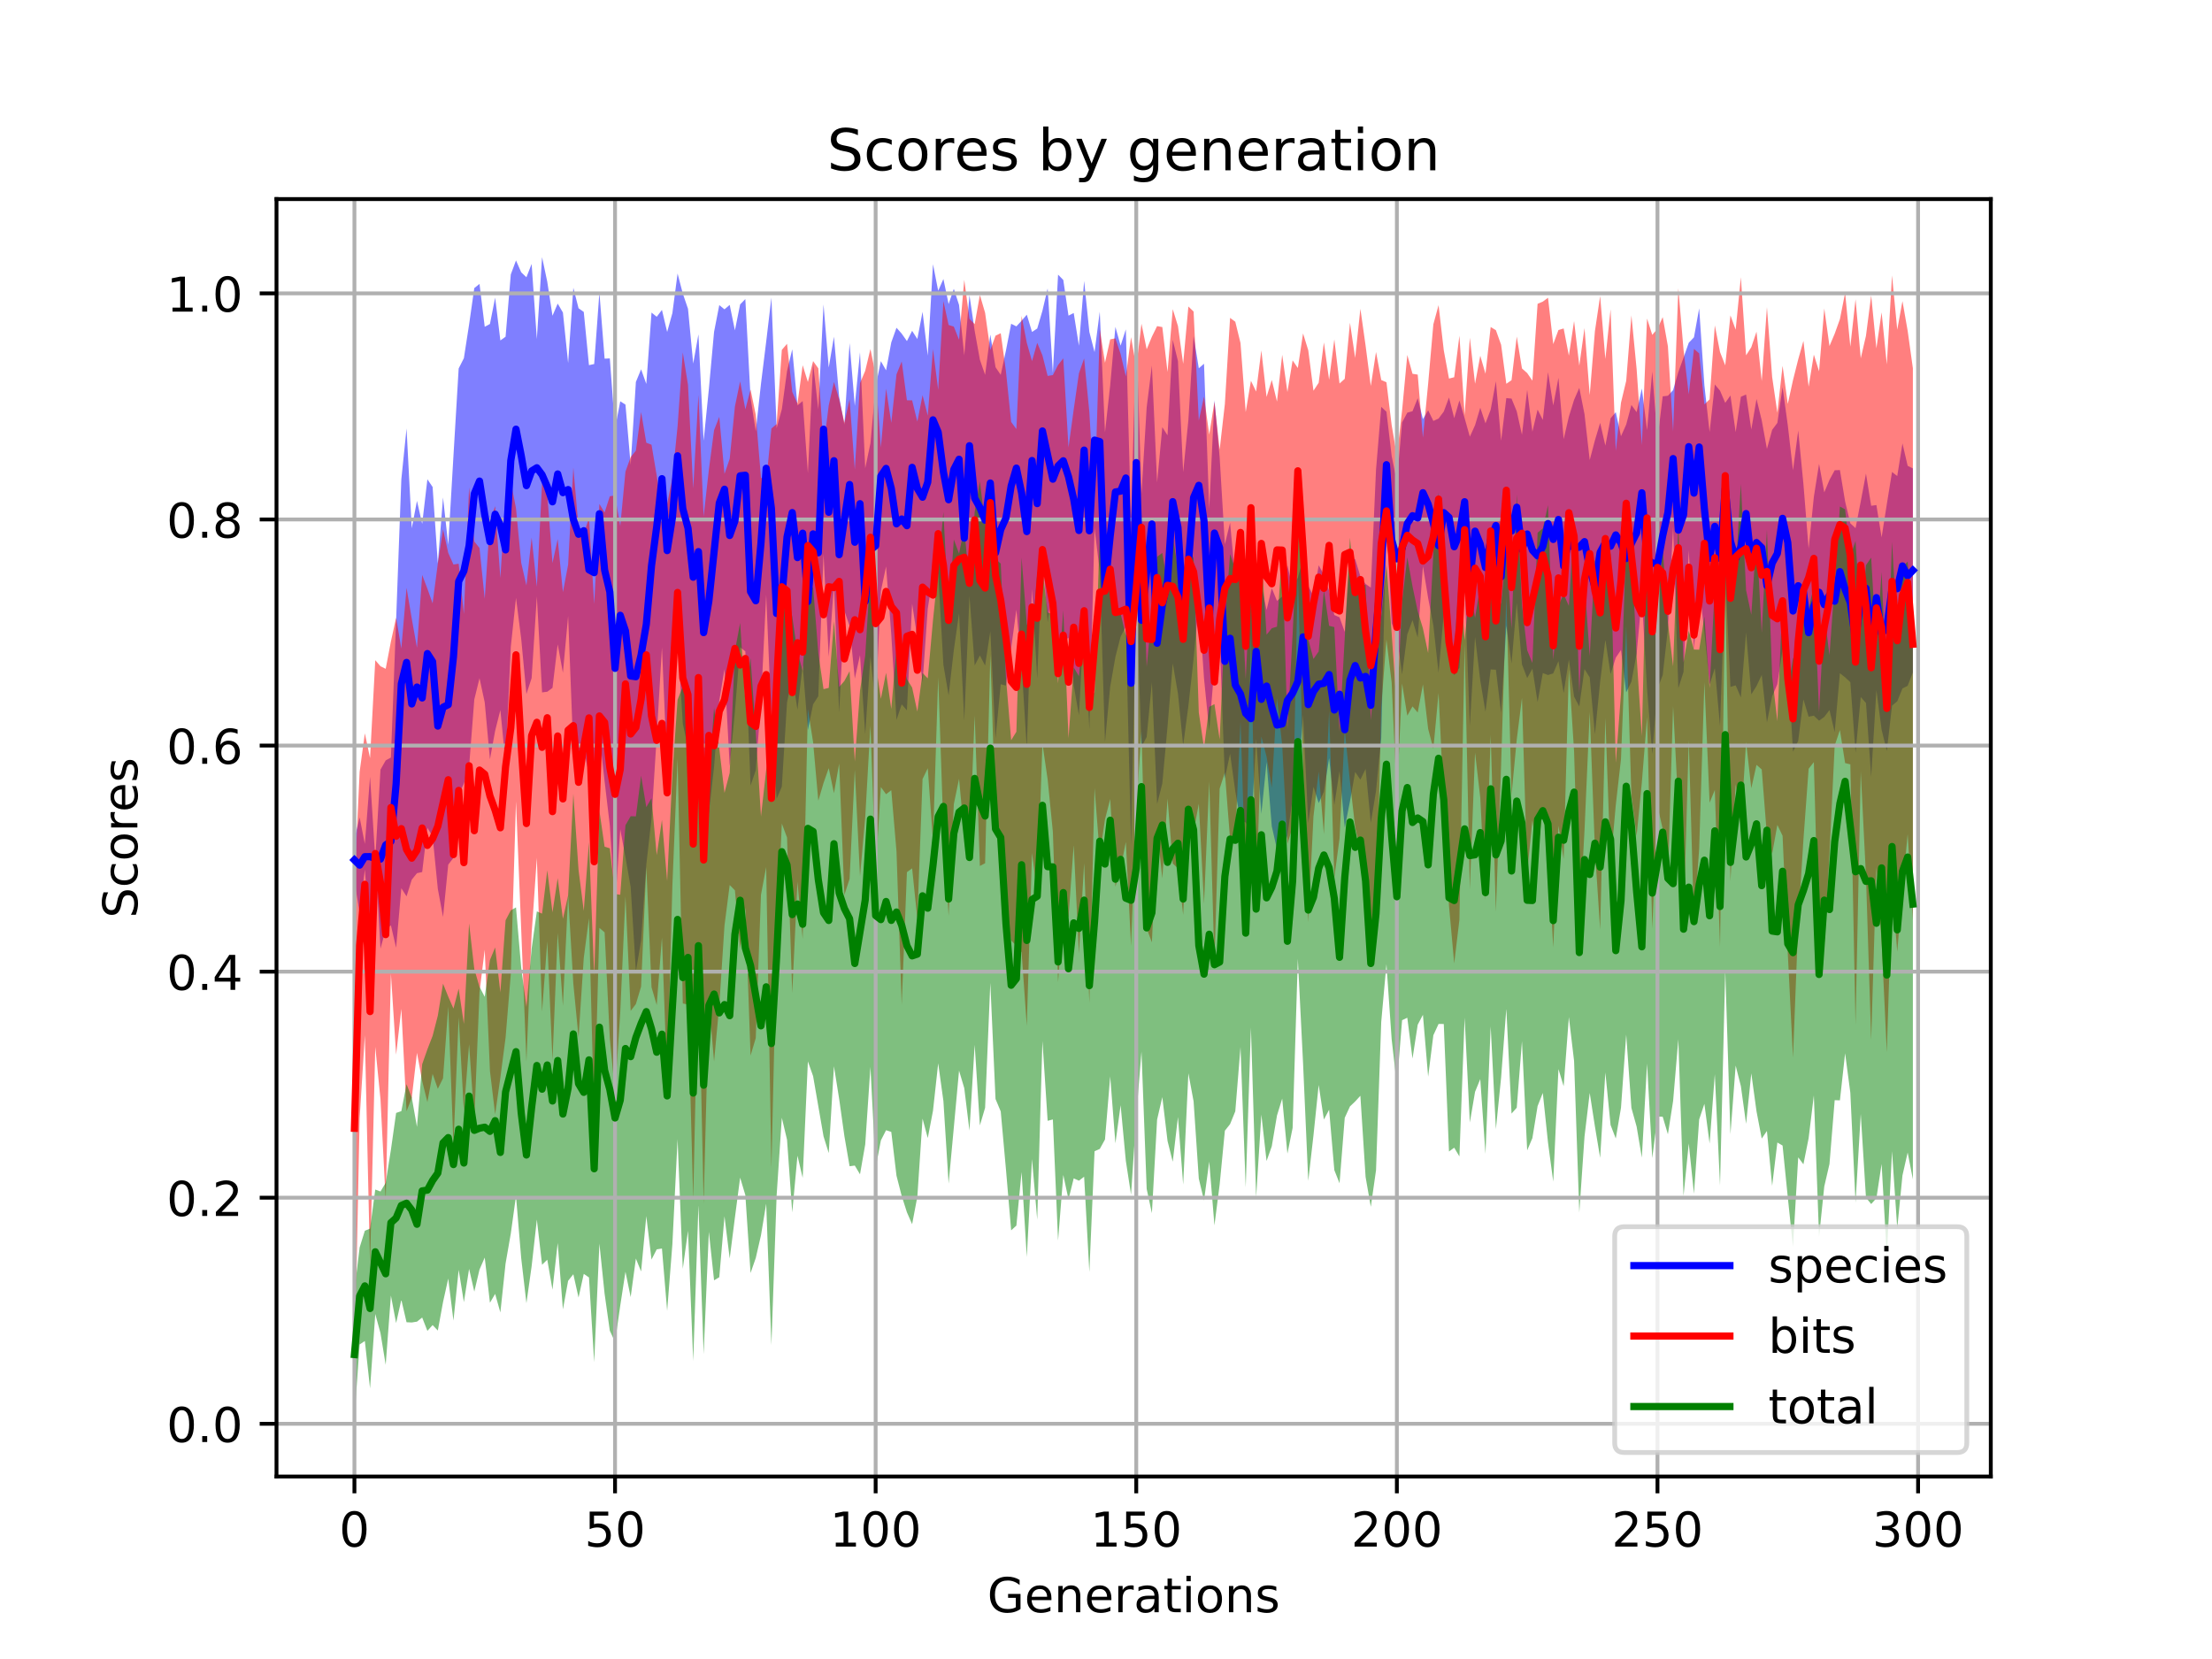 <?xml version="1.0" encoding="utf-8" standalone="no"?>
<!DOCTYPE svg PUBLIC "-//W3C//DTD SVG 1.1//EN"
  "http://www.w3.org/Graphics/SVG/1.1/DTD/svg11.dtd">
<!-- Created with matplotlib (https://matplotlib.org/) -->
<svg height="345.6pt" version="1.1" viewBox="0 0 460.8 345.6" width="460.8pt" xmlns="http://www.w3.org/2000/svg" xmlns:xlink="http://www.w3.org/1999/xlink">
 <defs>
  <style type="text/css">
*{stroke-linecap:butt;stroke-linejoin:round;}
  </style>
 </defs>
 <g id="figure_1">
  <g id="patch_1">
   <path d="M 0 345.6 
L 460.8 345.6 
L 460.8 0 
L 0 0 
z
" style="fill:#ffffff;"/>
  </g>
  <g id="axes_1">
   <g id="patch_2">
    <path d="M 57.6 307.584 
L 414.72 307.584 
L 414.72 41.472 
L 57.6 41.472 
z
" style="fill:#ffffff;"/>
   </g>
   <g id="PolyCollection_1">
    <path clip-path="url(#p208347172e)" d="M 73.833 174.709 
L 73.833 183.591 
L 74.919 190.161 
L 76.004 181.138 
L 77.09 195.102 
L 78.176 178.86 
L 79.262 197.612 
L 80.348 193.649 
L 81.433 192.77 
L 82.519 197.448 
L 83.605 185.03 
L 84.691 186.731 
L 85.777 183.249 
L 86.862 181.903 
L 87.948 181.663 
L 89.034 172.459 
L 90.12 174.229 
L 91.206 185.155 
L 92.291 191.033 
L 93.377 180.117 
L 94.463 178.707 
L 95.549 165.451 
L 96.635 163.266 
L 97.72 159.734 
L 98.806 145.709 
L 99.892 141.289 
L 100.978 146.333 
L 102.064 158.187 
L 103.149 152.232 
L 104.235 147.912 
L 105.321 158.962 
L 106.407 134.755 
L 107.493 124.551 
L 108.578 133.1 
L 109.664 144.58 
L 110.75 141.25 
L 111.836 124.241 
L 112.922 144.238 
L 114.007 144.101 
L 115.093 143.305 
L 116.179 134.226 
L 117.265 140.154 
L 118.351 128.347 
L 119.436 156.465 
L 120.522 158.379 
L 121.608 156.133 
L 122.694 161.325 
L 123.78 162.76 
L 124.865 153.11 
L 125.951 162.772 
L 127.037 171.952 
L 128.123 189.165 
L 129.209 172.758 
L 130.294 178.57 
L 131.38 184.797 
L 132.466 202.378 
L 133.552 195.919 
L 134.638 180.139 
L 135.723 170.585 
L 136.809 153.375 
L 137.895 134.872 
L 138.981 160.246 
L 140.067 150.561 
L 141.152 132.933 
L 142.238 150.789 
L 143.324 155.705 
L 144.41 164.752 
L 145.496 160.173 
L 146.581 171.773 
L 147.667 169.361 
L 148.753 159.765 
L 149.839 145.99 
L 150.925 139.394 
L 152.01 159.591 
L 153.096 148.23 
L 154.182 134.822 
L 155.268 135.694 
L 156.354 163.657 
L 157.439 160.461 
L 158.525 146.287 
L 159.611 123.926 
L 160.697 149.81 
L 161.783 166.418 
L 162.868 163.888 
L 163.954 146.383 
L 165.04 140.809 
L 166.126 147.867 
L 167.212 138.61 
L 168.297 152.067 
L 169.383 146.731 
L 170.469 145.036 
L 171.555 115.405 
L 172.641 136.855 
L 173.726 121.806 
L 174.812 148.41 
L 175.898 127.252 
L 176.984 130.382 
L 178.07 141.364 
L 179.155 136.475 
L 180.241 153.009 
L 181.327 136.823 
L 182.413 146.928 
L 183.499 123.138 
L 184.584 118.008 
L 185.67 132.16 
L 186.756 149.982 
L 187.842 146.724 
L 188.928 147.976 
L 190.013 125.795 
L 191.099 132.891 
L 192.185 142.205 
L 193.271 126.781 
L 194.357 119.877 
L 195.442 119.51 
L 196.528 138.514 
L 197.614 144.871 
L 198.7 135.431 
L 199.786 127.81 
L 200.871 150.161 
L 201.957 124.202 
L 203.043 138.632 
L 204.129 136.558 
L 205.215 138.656 
L 206.3 131.537 
L 207.386 153.847 
L 208.472 142.545 
L 209.558 142.817 
L 210.644 135.015 
L 211.729 127.032 
L 212.815 138.498 
L 213.901 155.92 
L 214.987 122.721 
L 216.073 141.382 
L 217.158 114.828 
L 218.244 129.63 
L 219.33 121.973 
L 220.416 136.895 
L 221.502 133.658 
L 222.587 132.845 
L 223.673 142.818 
L 224.759 148.998 
L 225.845 128.997 
L 226.931 152 
L 228.016 110.02 
L 229.102 119.059 
L 230.188 154.594 
L 231.274 143.058 
L 232.36 136.865 
L 233.445 132.622 
L 234.531 130.544 
L 235.617 176.145 
L 236.703 123.957 
L 237.789 155.613 
L 238.875 153.543 
L 239.96 142.164 
L 241.046 167.51 
L 242.132 163.212 
L 243.218 151.346 
L 244.304 138.2 
L 245.389 144.485 
L 246.475 155.334 
L 247.561 147.096 
L 248.647 137.282 
L 249.733 125.486 
L 250.818 141.316 
L 251.904 152.225 
L 252.99 138.718 
L 254.076 132.967 
L 255.162 162.173 
L 256.247 157.033 
L 257.333 164.842 
L 258.419 171.003 
L 259.505 171.317 
L 260.591 173.574 
L 261.676 153.917 
L 262.762 169.553 
L 263.848 158.756 
L 264.934 172.145 
L 266.02 176.908 
L 267.105 177.339 
L 268.191 174.066 
L 269.277 166.301 
L 270.363 163.589 
L 271.449 148.95 
L 272.534 171.485 
L 273.62 163.917 
L 274.706 167.288 
L 275.792 164.948 
L 276.878 157.948 
L 277.963 167.695 
L 279.049 160.643 
L 280.135 172.412 
L 281.221 166.942 
L 282.307 160.823 
L 283.392 162.42 
L 284.478 160.184 
L 285.564 171.434 
L 286.65 164.789 
L 287.736 153.782 
L 288.821 107.84 
L 289.907 129.845 
L 290.993 132.481 
L 292.079 140.498 
L 293.165 132.16 
L 294.25 129.192 
L 295.336 132.833 
L 296.422 117.963 
L 297.508 124.583 
L 298.594 130.301 
L 299.679 140.152 
L 300.765 127.858 
L 301.851 132.761 
L 302.937 140.684 
L 304.023 139.112 
L 305.108 121.938 
L 306.194 151.271 
L 307.28 132.709 
L 308.366 141.767 
L 309.452 148.286 
L 310.537 139.455 
L 311.623 139.522 
L 312.709 148.533 
L 313.795 130.324 
L 314.881 138.242 
L 315.966 125.635 
L 317.052 138.41 
L 318.138 141.262 
L 319.224 139.313 
L 320.31 146.271 
L 321.395 140.212 
L 322.481 140.624 
L 323.567 140.282 
L 324.653 137.727 
L 325.739 144.388 
L 326.824 137.408 
L 327.91 145.127 
L 328.996 147.172 
L 330.082 139.386 
L 331.168 141.124 
L 332.253 152.969 
L 333.339 142.028 
L 334.425 133.268 
L 335.511 140.426 
L 336.597 137.001 
L 337.682 135.403 
L 338.768 144.236 
L 339.854 142.001 
L 340.94 136.158 
L 342.026 124.381 
L 343.111 143.532 
L 344.197 157.136 
L 345.283 143.516 
L 346.369 140.645 
L 347.455 131.071 
L 348.54 109.793 
L 349.626 143.37 
L 350.712 139.982 
L 351.798 114.675 
L 352.884 135.184 
L 353.969 122 
L 355.055 131.705 
L 356.141 142.622 
L 357.227 139.204 
L 358.313 151.276 
L 359.398 119.602 
L 360.484 143.102 
L 361.57 142.77 
L 362.656 145.28 
L 363.742 131.784 
L 364.827 144.653 
L 365.913 142.93 
L 366.999 140.615 
L 368.085 150.521 
L 369.171 145.055 
L 370.256 142.517 
L 371.342 135.31 
L 372.428 137.477 
L 373.514 156.595 
L 374.6 154.338 
L 375.685 145.702 
L 376.771 149.299 
L 377.857 149.092 
L 378.943 150.137 
L 380.029 149.347 
L 381.114 147.924 
L 382.2 152.525 
L 383.286 140.242 
L 384.372 141.106 
L 385.458 142.112 
L 386.543 156.841 
L 387.629 145.216 
L 388.715 146.441 
L 389.801 161.826 
L 390.887 143.797 
L 391.972 152.006 
L 393.058 156.451 
L 394.144 147.004 
L 395.23 146.098 
L 396.316 143.423 
L 397.401 142.867 
L 398.487 140.07 
L 398.487 97.58 
L 398.487 97.58 
L 397.401 97.038 
L 396.316 92.371 
L 395.23 99.176 
L 394.144 98.317 
L 393.058 105.024 
L 391.972 111.934 
L 390.887 105.21 
L 389.801 105.365 
L 388.715 98.655 
L 387.629 104.46 
L 386.543 110.016 
L 385.458 109.022 
L 384.372 104.457 
L 383.286 97.922 
L 382.2 97.963 
L 381.114 99.972 
L 380.029 102.558 
L 378.943 96.623 
L 377.857 103.507 
L 376.771 114.295 
L 375.685 100.816 
L 374.6 89.691 
L 373.514 97.97 
L 372.428 88.574 
L 371.342 80.649 
L 370.256 88.096 
L 369.171 89.548 
L 368.085 93.514 
L 366.999 87.562 
L 365.913 83.108 
L 364.827 89.472 
L 363.742 82.181 
L 362.656 82.655 
L 361.57 90.009 
L 360.484 82.384 
L 359.398 83.923 
L 358.313 81.382 
L 357.227 80.092 
L 356.141 90.009 
L 355.055 80.244 
L 353.969 64.234 
L 352.884 70.266 
L 351.798 71.411 
L 350.712 74.497 
L 349.626 77.5 
L 348.54 81.272 
L 347.455 82.439 
L 346.369 82.567 
L 345.283 91.578 
L 344.197 77.379 
L 343.111 89.597 
L 342.026 80.934 
L 340.94 85.857 
L 339.854 84.36 
L 338.768 88.436 
L 337.682 90.877 
L 336.597 85.861 
L 335.511 87.146 
L 334.425 92.837 
L 333.339 88.087 
L 332.253 91.719 
L 331.168 95.841 
L 330.082 86.275 
L 328.996 80.804 
L 327.91 83.292 
L 326.824 86.799 
L 325.739 91.472 
L 324.653 78.703 
L 323.567 84.464 
L 322.481 77.529 
L 321.395 87.467 
L 320.31 85.324 
L 319.224 89.928 
L 318.138 81.223 
L 317.052 90.561 
L 315.966 85.695 
L 314.881 83.032 
L 313.795 82.93 
L 312.709 91.809 
L 311.623 79.425 
L 310.537 85.345 
L 309.452 88.181 
L 308.366 84.931 
L 307.28 88.579 
L 306.194 90.969 
L 305.108 87.105 
L 304.023 83.414 
L 302.937 87.116 
L 301.851 82.808 
L 300.765 85.733 
L 299.679 87.191 
L 298.594 87.69 
L 297.508 85.469 
L 296.422 87.311 
L 295.336 82.964 
L 294.25 85.663 
L 293.165 85.966 
L 292.079 88.002 
L 290.993 100.352 
L 289.907 94.954 
L 288.821 85.768 
L 287.736 84.757 
L 286.65 97.863 
L 285.564 122.41 
L 284.478 121.644 
L 283.392 120.067 
L 282.307 116.47 
L 281.221 116.459 
L 280.135 131.632 
L 279.049 128.599 
L 277.963 128.113 
L 276.878 123.099 
L 275.792 119.746 
L 274.706 117.755 
L 273.62 124.167 
L 272.534 122.076 
L 271.449 116.407 
L 270.363 120.338 
L 269.277 122.484 
L 268.191 117.773 
L 267.105 124.27 
L 266.02 125.171 
L 264.934 122.533 
L 263.848 127.081 
L 262.762 121.815 
L 261.676 117.468 
L 260.591 125.854 
L 259.505 125.904 
L 258.419 118.158 
L 257.333 120.538 
L 256.247 108.889 
L 255.162 113.371 
L 254.076 95.251 
L 252.99 83.364 
L 251.904 105.974 
L 250.818 75.773 
L 249.733 76.72 
L 248.647 69.984 
L 247.561 87.499 
L 246.475 98.356 
L 245.389 75.215 
L 244.304 70.802 
L 243.218 90.692 
L 242.132 88.984 
L 241.046 100.484 
L 239.96 76.15 
L 238.875 84.82 
L 237.789 102.8 
L 236.703 68.763 
L 235.617 108.508 
L 234.531 68.608 
L 233.445 72.007 
L 232.36 68.1 
L 231.274 80.248 
L 230.188 90.054 
L 229.102 64.928 
L 228.016 73.348 
L 226.931 69.14 
L 225.845 58.529 
L 224.759 72.021 
L 223.673 65.201 
L 222.587 65.756 
L 221.502 58.322 
L 220.416 57.211 
L 219.33 77.677 
L 218.244 60.089 
L 217.158 64.732 
L 216.073 68.44 
L 214.987 69.151 
L 213.901 65.556 
L 212.815 66.817 
L 211.729 67.989 
L 210.644 67.447 
L 209.558 73.008 
L 208.472 78.083 
L 207.386 76.497 
L 206.3 69.701 
L 205.215 78.084 
L 204.129 74.934 
L 203.043 68.917 
L 201.957 61.494 
L 200.871 74.034 
L 199.786 63.524 
L 198.7 60.169 
L 197.614 63.337 
L 196.528 58.122 
L 195.442 60.575 
L 194.357 55.041 
L 193.271 74.08 
L 192.185 64.954 
L 191.099 70.621 
L 190.013 68.916 
L 188.928 71.051 
L 187.842 69.504 
L 186.756 68.278 
L 185.67 71.325 
L 184.584 77.147 
L 183.499 75.234 
L 182.413 80.469 
L 181.327 92.336 
L 180.241 97.533 
L 179.155 73.375 
L 178.07 84.552 
L 176.984 71.488 
L 175.898 88.452 
L 174.812 82.687 
L 173.726 70.147 
L 172.641 76.574 
L 171.555 63.415 
L 170.469 85.267 
L 169.383 75.7 
L 168.297 98.542 
L 167.212 83.539 
L 166.126 84.455 
L 165.04 72.755 
L 163.954 77.313 
L 162.868 85.254 
L 161.783 89.196 
L 160.697 62.004 
L 159.611 71.176 
L 158.525 79.953 
L 157.439 89.839 
L 156.354 82.848 
L 155.268 62.301 
L 154.182 63.415 
L 153.096 68.819 
L 152.01 63.513 
L 150.925 64.441 
L 149.839 63.563 
L 148.753 69.139 
L 147.667 81.059 
L 146.581 91.794 
L 145.496 69.646 
L 144.41 75.738 
L 143.324 64.331 
L 142.238 61.147 
L 141.152 56.975 
L 140.067 65.236 
L 138.981 69.155 
L 137.895 64.562 
L 136.809 65.989 
L 135.723 65.115 
L 134.638 79.983 
L 133.552 76.933 
L 132.466 79.571 
L 131.38 96.842 
L 130.294 84.285 
L 129.209 83.597 
L 128.123 89.299 
L 127.037 74.661 
L 125.951 74.717 
L 124.865 60.938 
L 123.78 75.833 
L 122.694 76.07 
L 121.608 64.98 
L 120.522 64.214 
L 119.436 59.951 
L 118.351 75.623 
L 117.265 65.107 
L 116.179 63.244 
L 115.093 65.778 
L 114.007 58.698 
L 112.922 53.568 
L 111.836 70.646 
L 110.75 54.982 
L 109.664 57.761 
L 108.578 56.726 
L 107.493 54.255 
L 106.407 57.171 
L 105.321 70.143 
L 104.235 70.926 
L 103.149 62.004 
L 102.064 67.488 
L 100.978 68.078 
L 99.892 59.141 
L 98.806 60.009 
L 97.72 67.609 
L 96.635 74.613 
L 95.549 76.761 
L 94.463 94.965 
L 93.377 113.484 
L 92.291 103.631 
L 91.206 117.354 
L 90.12 101.449 
L 89.034 99.842 
L 87.948 109.127 
L 86.862 104.338 
L 85.777 110.043 
L 84.691 89.257 
L 83.605 99.865 
L 82.519 129.135 
L 81.433 157.805 
L 80.348 158.407 
L 79.262 160.324 
L 78.176 178.86 
L 77.09 161.798 
L 76.004 175.789 
L 74.919 170.292 
L 73.833 174.709 
z
" style="fill:#0000ff;fill-opacity:0.5;"/>
   </g>
   <g id="PolyCollection_2">
    <path clip-path="url(#p208347172e)" d="M 73.833 184.31 
L 73.833 285.78 
L 74.919 233.027 
L 76.004 215.661 
L 77.09 263.538 
L 78.176 218.073 
L 79.262 228.975 
L 80.348 250.071 
L 81.433 202.811 
L 82.519 219.72 
L 83.605 210.149 
L 84.691 231.49 
L 85.777 228.692 
L 86.862 219.329 
L 87.948 225.204 
L 89.034 229.595 
L 90.12 223.714 
L 91.206 226.823 
L 92.291 224.625 
L 93.377 209.696 
L 94.463 238.448 
L 95.549 211.891 
L 96.635 231.506 
L 97.72 217.535 
L 98.806 233.3 
L 99.892 206.679 
L 100.978 197.855 
L 102.064 223.106 
L 103.149 232.135 
L 104.235 224.504 
L 105.321 216.173 
L 106.407 202.986 
L 107.493 166.936 
L 108.578 193.678 
L 109.664 221.156 
L 110.75 194.465 
L 111.836 178.705 
L 112.922 210.743 
L 114.007 196.119 
L 115.093 220.866 
L 116.179 194.354 
L 117.265 209.52 
L 118.351 186.588 
L 119.436 204.951 
L 120.522 216.101 
L 121.608 199.565 
L 122.694 191.266 
L 123.78 233.213 
L 124.865 193.297 
L 125.951 194.229 
L 127.037 216.331 
L 128.123 227.742 
L 129.209 210.952 
L 130.294 186.71 
L 131.38 210.587 
L 132.466 209.169 
L 133.552 205.529 
L 134.638 180.603 
L 135.723 205.654 
L 136.809 209.372 
L 137.895 195.293 
L 138.981 225.413 
L 140.067 184.581 
L 141.152 158.032 
L 142.238 209.039 
L 143.324 209.271 
L 144.41 249.906 
L 145.496 200.06 
L 146.581 250.744 
L 147.667 208.548 
L 148.753 221.138 
L 149.839 209.468 
L 150.925 192.821 
L 152.01 184.365 
L 153.096 185.471 
L 154.182 197.637 
L 155.268 189.088 
L 156.354 219.901 
L 157.439 216.253 
L 158.525 186.405 
L 159.611 180.627 
L 160.697 243.364 
L 161.783 196.248 
L 162.868 171.572 
L 163.954 174.476 
L 165.04 206.908 
L 166.126 183.688 
L 167.212 195.603 
L 168.297 147.719 
L 169.383 154.615 
L 170.469 166.81 
L 171.555 163.12 
L 172.641 160.017 
L 173.726 165.246 
L 174.812 159.07 
L 175.898 186.438 
L 176.984 183.093 
L 178.07 160.405 
L 179.155 182.541 
L 180.241 170.325 
L 181.327 151.138 
L 182.413 181.706 
L 183.499 163.952 
L 184.584 165.455 
L 185.67 164.61 
L 186.756 177.346 
L 187.842 209.305 
L 188.928 181.69 
L 190.013 180.888 
L 191.099 191.436 
L 192.185 162.295 
L 193.271 160.041 
L 194.357 175.206 
L 195.442 141.122 
L 196.528 172.807 
L 197.614 190.798 
L 198.7 167.519 
L 199.786 162.25 
L 200.871 173.878 
L 201.957 176.618 
L 203.043 149.051 
L 204.129 180.397 
L 205.215 179.828 
L 206.3 136.48 
L 207.386 169.735 
L 208.472 180.64 
L 209.558 188.371 
L 210.644 195.917 
L 211.729 197.018 
L 212.815 198.369 
L 213.901 213.711 
L 214.987 177.681 
L 216.073 186.179 
L 217.158 154.945 
L 218.244 162.367 
L 219.33 173.289 
L 220.416 204.634 
L 221.502 189.989 
L 222.587 191.022 
L 223.673 176.031 
L 224.759 198.634 
L 225.845 179.797 
L 226.931 208.926 
L 228.016 164.172 
L 229.102 178.123 
L 230.188 170.711 
L 231.274 166.458 
L 232.36 184.721 
L 233.445 180.949 
L 234.531 175.387 
L 235.617 197.062 
L 236.703 168.653 
L 237.789 152.251 
L 238.875 193.387 
L 239.96 196.32 
L 241.046 172.689 
L 242.132 183.006 
L 243.218 166.369 
L 244.304 179.88 
L 245.389 180.901 
L 246.475 190.585 
L 247.561 169.127 
L 248.647 173.335 
L 249.733 167.44 
L 250.818 188.31 
L 251.904 162.809 
L 252.99 200.429 
L 254.076 164.293 
L 255.162 160.925 
L 256.247 174.834 
L 257.333 174.453 
L 258.419 150.372 
L 259.505 183.434 
L 260.591 132.21 
L 261.676 186.863 
L 262.762 153.42 
L 263.848 157.653 
L 264.934 164.078 
L 266.02 145.46 
L 267.105 155.285 
L 268.191 175.781 
L 269.277 172.311 
L 270.363 119.485 
L 271.449 159.265 
L 272.534 192.139 
L 273.62 170.09 
L 274.706 160.725 
L 275.792 173.785 
L 276.878 148.1 
L 277.963 182.792 
L 279.049 174.672 
L 280.135 152.116 
L 281.221 162.835 
L 282.307 172.338 
L 283.392 177.144 
L 284.478 190.924 
L 285.564 196.954 
L 286.65 193.705 
L 287.736 147.302 
L 288.821 133.233 
L 289.907 142.186 
L 290.993 166.424 
L 292.079 142.393 
L 293.165 149.09 
L 294.25 147.157 
L 295.336 148.43 
L 296.422 142.591 
L 297.508 151.83 
L 298.594 155.978 
L 299.679 144.369 
L 300.765 167.243 
L 301.851 188.688 
L 302.937 200.706 
L 304.023 191.6 
L 305.108 134.243 
L 306.194 185.296 
L 307.28 156.798 
L 308.366 166.15 
L 309.452 187.457 
L 310.537 153.107 
L 311.623 189.935 
L 312.709 159.463 
L 313.795 124.296 
L 314.881 165.594 
L 315.966 154.072 
L 317.052 145.41 
L 318.138 181.697 
L 319.224 170.946 
L 320.31 177.804 
L 321.395 168.4 
L 322.481 177.769 
L 323.567 197.385 
L 324.653 172.015 
L 325.739 178.937 
L 326.824 139.543 
L 327.91 156.53 
L 328.996 193.073 
L 330.082 173.009 
L 331.168 148.349 
L 332.253 177.114 
L 333.339 193.68 
L 334.425 149.584 
L 335.511 179.949 
L 336.597 167.713 
L 337.682 158.15 
L 338.768 130.346 
L 339.854 165.839 
L 340.94 174.103 
L 342.026 163.011 
L 343.111 149.42 
L 344.197 193.48 
L 345.283 167.918 
L 346.369 172.658 
L 347.455 182.561 
L 348.54 147.127 
L 349.626 168.152 
L 350.712 192.738 
L 351.798 154.166 
L 352.884 191.92 
L 353.969 176.848 
L 355.055 142.135 
L 356.141 167.217 
L 357.227 164.581 
L 358.313 197.341 
L 359.398 122.072 
L 360.484 183.589 
L 361.57 163.354 
L 362.656 172.246 
L 363.742 154.582 
L 364.827 164.219 
L 365.913 159.332 
L 366.999 160.291 
L 368.085 174.1 
L 369.171 177.865 
L 370.256 171.847 
L 371.342 174.104 
L 372.428 198.575 
L 373.514 220.315 
L 374.6 192.329 
L 375.685 174.959 
L 376.771 160.149 
L 377.857 158.769 
L 378.943 198.112 
L 380.029 196.916 
L 381.114 177.942 
L 382.2 155.31 
L 383.286 152.085 
L 384.372 158.966 
L 385.458 159.228 
L 386.543 213.544 
L 387.629 160.776 
L 388.715 182.536 
L 389.801 216.664 
L 390.887 180.714 
L 391.972 196.14 
L 393.058 219.237 
L 394.144 184.839 
L 395.23 198.271 
L 396.316 185.342 
L 397.401 173.767 
L 398.487 191.716 
L 398.487 76.709 
L 398.487 76.709 
L 397.401 68.92 
L 396.316 62.719 
L 395.23 68.683 
L 394.144 57.382 
L 393.058 75.913 
L 391.972 65.064 
L 390.887 72.568 
L 389.801 61.549 
L 388.715 69.947 
L 387.629 74.645 
L 386.543 62.336 
L 385.458 72.219 
L 384.372 61.016 
L 383.286 66.489 
L 382.2 69.516 
L 381.114 72.092 
L 380.029 64.26 
L 378.943 77.356 
L 377.857 73.871 
L 376.771 80.547 
L 375.685 71.011 
L 374.6 74.867 
L 373.514 79.194 
L 372.428 84.14 
L 371.342 76.209 
L 370.256 85.966 
L 369.171 78.539 
L 368.085 63.985 
L 366.999 79.383 
L 365.913 69.092 
L 364.827 72.333 
L 363.742 74.022 
L 362.656 57.748 
L 361.57 68.685 
L 360.484 65.701 
L 359.398 76.111 
L 358.313 73.336 
L 357.227 67.79 
L 356.141 83.195 
L 355.055 84.244 
L 353.969 73.617 
L 352.884 72.675 
L 351.798 82.152 
L 350.712 72.888 
L 349.626 60.057 
L 348.54 89.846 
L 347.455 72.129 
L 346.369 66.064 
L 345.283 68.481 
L 344.197 69.76 
L 343.111 66.364 
L 342.026 92.712 
L 340.94 76.891 
L 339.854 65.698 
L 338.768 79.338 
L 337.682 83.883 
L 336.597 93.921 
L 335.511 64.425 
L 334.425 74.794 
L 333.339 61.674 
L 332.253 68.973 
L 331.168 82.309 
L 330.082 68.342 
L 328.996 76.168 
L 327.91 66.889 
L 326.824 74.088 
L 325.739 68.424 
L 324.653 68.753 
L 323.567 71.686 
L 322.481 62.03 
L 321.395 62.831 
L 320.31 63.286 
L 319.224 79.296 
L 318.138 77.713 
L 317.052 76.753 
L 315.966 70.118 
L 314.881 79.193 
L 313.795 79.952 
L 312.709 71.822 
L 311.623 68.783 
L 310.537 68.123 
L 309.452 77.856 
L 308.366 74.107 
L 307.28 79.942 
L 306.194 70.364 
L 305.108 86.43 
L 304.023 69.936 
L 302.937 78.583 
L 301.851 78.867 
L 300.765 72.977 
L 299.679 63.574 
L 298.594 67.556 
L 297.508 79.949 
L 296.422 91.161 
L 295.336 78.038 
L 294.25 77.867 
L 293.165 73.943 
L 292.079 85.529 
L 290.993 94.95 
L 289.907 88.552 
L 288.821 79.635 
L 287.736 79.157 
L 286.65 73.329 
L 285.564 80.406 
L 284.478 72.002 
L 283.392 64.323 
L 282.307 74.566 
L 281.221 67.23 
L 280.135 78.918 
L 279.049 79.893 
L 277.963 70.696 
L 276.878 79.122 
L 275.792 71.334 
L 274.706 79.738 
L 273.62 81.398 
L 272.534 72.967 
L 271.449 69.464 
L 270.363 76.671 
L 269.277 75.077 
L 268.191 81.664 
L 267.105 73.902 
L 266.02 83.655 
L 264.934 79.148 
L 263.848 82.693 
L 262.762 72.995 
L 261.676 81.571 
L 260.591 79.321 
L 259.505 85.843 
L 258.419 71.459 
L 257.333 67.024 
L 256.247 66.221 
L 255.162 84.158 
L 254.076 93.663 
L 252.99 83.694 
L 251.904 90.527 
L 250.818 82.617 
L 249.733 87.6 
L 248.647 64.903 
L 247.561 63.854 
L 246.475 75.786 
L 245.389 67.914 
L 244.304 64.404 
L 243.218 77.493 
L 242.132 68.132 
L 241.046 67.936 
L 239.96 70.14 
L 238.875 72.768 
L 237.789 67.435 
L 236.703 76.475 
L 235.617 70.233 
L 234.531 78.415 
L 233.445 73.741 
L 232.36 70.49 
L 231.274 70.694 
L 230.188 75.565 
L 229.102 68.592 
L 228.016 104.451 
L 226.931 85.829 
L 225.845 74.661 
L 224.759 77.766 
L 223.673 85.298 
L 222.587 93.201 
L 221.502 74.651 
L 220.416 76.036 
L 219.33 78.136 
L 218.244 78.311 
L 217.158 74.026 
L 216.073 71.418 
L 214.987 75.224 
L 213.901 71.408 
L 212.815 65.813 
L 211.729 89.385 
L 210.644 87.893 
L 209.558 77.353 
L 208.472 69.413 
L 207.386 69.929 
L 206.3 72.917 
L 205.215 65.165 
L 204.129 61.448 
L 203.043 67.531 
L 201.957 66.419 
L 200.871 58.296 
L 199.786 70.767 
L 198.7 68.037 
L 197.614 67.696 
L 196.528 62.731 
L 195.442 81.22 
L 194.357 72.729 
L 193.271 86.585 
L 192.185 82.321 
L 191.099 87.817 
L 190.013 83.401 
L 188.928 83.389 
L 187.842 75.295 
L 186.756 77.99 
L 185.67 88.08 
L 184.584 80.965 
L 183.499 93.214 
L 182.413 78.125 
L 181.327 72.702 
L 180.241 77.243 
L 179.155 79.81 
L 178.07 97.811 
L 176.984 83.161 
L 175.898 88.087 
L 174.812 83.169 
L 173.726 79.576 
L 172.641 84.447 
L 171.555 93.015 
L 170.469 76.73 
L 169.383 75.217 
L 168.297 79.574 
L 167.212 76.088 
L 166.126 84.091 
L 165.04 81.638 
L 163.954 71.621 
L 162.868 72.892 
L 161.783 88.352 
L 160.697 89.256 
L 159.611 100.438 
L 158.525 99.495 
L 157.439 86.414 
L 156.354 81.151 
L 155.268 85.276 
L 154.182 79.445 
L 153.096 84.676 
L 152.01 95.569 
L 150.925 98.722 
L 149.839 86.829 
L 148.753 89.62 
L 147.667 97.86 
L 146.581 107.56 
L 145.496 82.234 
L 144.41 101.76 
L 143.324 80.163 
L 142.238 73.407 
L 141.152 88.8 
L 140.067 99.578 
L 138.981 104.92 
L 137.895 106.1 
L 136.809 99.081 
L 135.723 92.644 
L 134.638 92.227 
L 133.552 85.835 
L 132.466 93.875 
L 131.38 95.22 
L 130.294 98.24 
L 129.209 109.594 
L 128.123 103.201 
L 127.037 103.38 
L 125.951 106.751 
L 124.865 104.992 
L 123.78 125.817 
L 122.694 107.83 
L 121.608 111.257 
L 120.522 109.845 
L 119.436 97.384 
L 118.351 117.631 
L 117.265 123.343 
L 116.179 112.287 
L 115.093 117.289 
L 114.007 102.914 
L 112.922 100.626 
L 111.836 122.23 
L 110.75 111.996 
L 109.664 121.961 
L 108.578 117.241 
L 107.493 105.885 
L 106.407 100.317 
L 105.321 103.251 
L 104.235 120.388 
L 103.149 105.446 
L 102.064 108.51 
L 100.978 124.745 
L 99.892 114.163 
L 98.806 112.804 
L 97.72 101.512 
L 96.635 127.902 
L 95.549 117.428 
L 94.463 117.604 
L 93.377 115.173 
L 92.291 110.265 
L 91.206 117.405 
L 90.12 125.682 
L 89.034 122.636 
L 87.948 119.769 
L 86.862 134.938 
L 85.777 128.859 
L 84.691 122.454 
L 83.605 135.094 
L 82.519 128.689 
L 81.433 133.64 
L 80.348 139.326 
L 79.262 138.793 
L 78.176 137.53 
L 77.09 157.921 
L 76.004 152.771 
L 74.919 160.784 
L 73.833 184.31 
z
" style="fill:#ff0000;fill-opacity:0.5;"/>
   </g>
   <g id="PolyCollection_3">
    <path clip-path="url(#p208347172e)" d="M 73.833 268.867 
L 73.833 295.488 
L 74.919 280.078 
L 76.004 279.359 
L 77.09 289.232 
L 78.176 273.73 
L 79.262 277.713 
L 80.348 284.31 
L 81.433 269.889 
L 82.519 275.619 
L 83.605 270.771 
L 84.691 275.449 
L 85.777 275.497 
L 86.862 275.322 
L 87.948 274.466 
L 89.034 277.243 
L 90.12 276.038 
L 91.206 277.179 
L 92.291 271.25 
L 93.377 266.345 
L 94.463 275.104 
L 95.549 264.531 
L 96.635 271.259 
L 97.72 264.328 
L 98.806 269.066 
L 99.892 264.469 
L 100.978 261.972 
L 102.064 271.387 
L 103.149 269.544 
L 104.235 273.413 
L 105.321 263.211 
L 106.407 256.97 
L 107.493 249.138 
L 108.578 262.12 
L 109.664 271.472 
L 110.75 263.772 
L 111.836 254.065 
L 112.922 263.471 
L 114.007 262.419 
L 115.093 268.662 
L 116.179 258.929 
L 117.265 272.773 
L 118.351 266.815 
L 119.436 265.445 
L 120.522 270.302 
L 121.608 265.368 
L 122.694 266.112 
L 123.78 283.771 
L 124.865 259.065 
L 125.951 269.532 
L 127.037 277.212 
L 128.123 279.553 
L 129.209 271.984 
L 130.294 264.93 
L 131.38 270.203 
L 132.466 262.181 
L 133.552 264.871 
L 134.638 253.336 
L 135.723 262.382 
L 136.809 260.266 
L 137.895 260.076 
L 138.981 273.065 
L 140.067 259.222 
L 141.152 237.314 
L 142.238 264.306 
L 143.324 256.379 
L 144.41 283.522 
L 145.496 251.042 
L 146.581 282.077 
L 147.667 256.605 
L 148.753 266.715 
L 149.839 266.068 
L 150.925 253.384 
L 152.01 262.166 
L 153.096 253.636 
L 154.182 245.324 
L 155.268 248.95 
L 156.354 265.194 
L 157.439 262.069 
L 158.525 257.335 
L 159.611 250.751 
L 160.697 280.194 
L 161.783 249.082 
L 162.868 232.849 
L 163.954 237.429 
L 165.04 252.575 
L 166.126 240.75 
L 167.212 245.362 
L 168.297 221.105 
L 169.383 224.173 
L 170.469 230.444 
L 171.555 236.71 
L 172.641 240.203 
L 173.726 222.12 
L 174.812 228.921 
L 175.898 236.643 
L 176.984 242.953 
L 178.07 242.806 
L 179.155 244.629 
L 180.241 238.408 
L 181.327 222.257 
L 182.413 243.271 
L 183.499 237.572 
L 184.584 235.446 
L 185.67 235.796 
L 186.756 244.919 
L 187.842 249.143 
L 188.928 252.544 
L 190.013 255.025 
L 191.099 249.3 
L 192.185 233.026 
L 193.271 237.076 
L 194.357 231.403 
L 195.442 221.505 
L 196.528 229.354 
L 197.614 246.561 
L 198.7 234.86 
L 199.786 223.027 
L 200.871 226.67 
L 201.957 235.526 
L 203.043 217.65 
L 204.129 234.441 
L 205.215 230.769 
L 206.3 204.751 
L 207.386 228.941 
L 208.472 231.532 
L 209.558 243.591 
L 210.644 256.3 
L 211.729 255.314 
L 212.815 244.146 
L 213.901 261.85 
L 214.987 241.459 
L 216.073 254.071 
L 217.158 216.837 
L 218.244 233.483 
L 219.33 233.204 
L 220.416 258.419 
L 221.502 244.762 
L 222.587 249.852 
L 223.673 245.47 
L 224.759 245.96 
L 225.845 245.133 
L 226.931 264.985 
L 228.016 239.823 
L 229.102 239.347 
L 230.188 237.376 
L 231.274 224.228 
L 232.36 238.17 
L 233.445 230.233 
L 234.531 241.82 
L 235.617 248.861 
L 236.703 232.525 
L 237.789 219.043 
L 238.875 247.676 
L 239.96 252.727 
L 241.046 233.231 
L 242.132 228.548 
L 243.218 237.678 
L 244.304 242.013 
L 245.389 232.687 
L 246.475 246.754 
L 247.561 223.594 
L 248.647 229.432 
L 249.733 245.533 
L 250.818 250.088 
L 251.904 241.977 
L 252.99 255.264 
L 254.076 246.767 
L 255.162 235.546 
L 256.247 234.176 
L 257.333 231.508 
L 258.419 218.126 
L 259.505 247.341 
L 260.591 214.07 
L 261.676 249.415 
L 262.762 232.18 
L 263.848 241.862 
L 264.934 238.791 
L 266.02 232.375 
L 267.105 228.851 
L 268.191 240.32 
L 269.277 234.962 
L 270.363 199.73 
L 271.449 221.424 
L 272.534 245.989 
L 273.62 236.513 
L 274.706 226.02 
L 275.792 233.22 
L 276.878 231.173 
L 277.963 243.748 
L 279.049 246.493 
L 280.135 232.858 
L 281.221 230.486 
L 282.307 229.455 
L 283.392 228.266 
L 284.478 245.182 
L 285.564 251.4 
L 286.65 243.795 
L 287.736 212.893 
L 288.821 200.843 
L 289.907 216.491 
L 290.993 225.974 
L 292.079 212.529 
L 293.165 212.011 
L 294.25 220.524 
L 295.336 213.469 
L 296.422 211.399 
L 297.508 224.288 
L 298.594 215.659 
L 299.679 213.308 
L 300.765 213.315 
L 301.851 239.879 
L 302.937 239.082 
L 304.023 240.903 
L 305.108 211.983 
L 306.194 233.836 
L 307.28 227.448 
L 308.366 224.797 
L 309.452 240.367 
L 310.537 213.808 
L 311.623 235.222 
L 312.709 224.473 
L 313.795 210.127 
L 314.881 231.98 
L 315.966 230.754 
L 317.052 216.903 
L 318.138 239.643 
L 319.224 237.083 
L 320.31 230.421 
L 321.395 227.676 
L 322.481 238.032 
L 323.567 246.153 
L 324.653 222.707 
L 325.739 226.282 
L 326.824 211.884 
L 327.91 221.018 
L 328.996 252.573 
L 330.082 236.774 
L 331.168 227.675 
L 332.253 234.667 
L 333.339 241.199 
L 334.425 223.412 
L 335.511 234.364 
L 336.597 237.173 
L 337.682 230.765 
L 338.768 215.519 
L 339.854 230.801 
L 340.94 234.694 
L 342.026 241.152 
L 343.111 221.556 
L 344.197 241.254 
L 345.283 232.61 
L 346.369 232.623 
L 347.455 236.288 
L 348.54 229.353 
L 349.626 216.5 
L 350.712 249.142 
L 351.798 238.206 
L 352.884 248.678 
L 353.969 233.201 
L 355.055 229.942 
L 356.141 238.221 
L 357.227 223.777 
L 358.313 246.946 
L 359.398 202.133 
L 360.484 236.28 
L 361.57 221.977 
L 362.656 226.263 
L 363.742 234.103 
L 364.827 223.596 
L 365.913 231.511 
L 366.999 237.187 
L 368.085 235.602 
L 369.171 247.019 
L 370.256 238.005 
L 371.342 238.64 
L 372.428 249.39 
L 373.514 259.747 
L 374.6 241.097 
L 375.685 242.546 
L 376.771 237.095 
L 377.857 228.18 
L 378.943 257.643 
L 380.029 247.164 
L 381.114 242.478 
L 382.2 229.186 
L 383.286 229.219 
L 384.372 219.418 
L 385.458 227.641 
L 386.543 250.533 
L 387.629 232.065 
L 388.715 249.481 
L 389.801 250.824 
L 390.887 249.612 
L 391.972 242.472 
L 393.058 261.66 
L 394.144 239.826 
L 395.23 255.885 
L 396.316 244.865 
L 397.401 240.09 
L 398.487 245.669 
L 398.487 131.026 
L 398.487 131.026 
L 397.401 116.985 
L 396.316 118.158 
L 395.23 131.547 
L 394.144 112.862 
L 393.058 144.584 
L 391.972 119.124 
L 390.887 135.049 
L 389.801 116.155 
L 388.715 117.74 
L 387.629 129.828 
L 386.543 112.678 
L 385.458 115.924 
L 384.372 106.115 
L 383.286 105.519 
L 382.2 121.511 
L 381.114 136.477 
L 380.029 127.862 
L 378.943 148.359 
L 377.857 122.032 
L 376.771 126.897 
L 375.685 128.443 
L 374.6 135.867 
L 373.514 137.158 
L 372.428 143.828 
L 371.342 124.356 
L 370.256 150.235 
L 369.171 140.897 
L 368.085 110.304 
L 366.999 131.81 
L 365.913 111.731 
L 364.827 128.07 
L 363.742 122.945 
L 362.656 100.831 
L 361.57 119.085 
L 360.484 123.029 
L 359.398 103.943 
L 358.313 130.744 
L 357.227 122.398 
L 356.141 143.318 
L 355.055 128.452 
L 353.969 135.339 
L 352.884 135.31 
L 351.798 131.41 
L 350.712 137.994 
L 349.626 108.98 
L 348.54 138.809 
L 347.455 129.695 
L 346.369 114.09 
L 345.283 126.429 
L 344.197 130.838 
L 343.111 109.091 
L 342.026 153.331 
L 340.94 136.806 
L 339.854 113.356 
L 338.768 112.06 
L 337.682 144.53 
L 336.597 158.899 
L 335.511 115.256 
L 334.425 118.996 
L 333.339 120.075 
L 332.253 116.649 
L 331.168 136.666 
L 330.082 121.35 
L 328.996 144.306 
L 327.91 109.01 
L 326.824 126.218 
L 325.739 123.796 
L 324.653 126.106 
L 323.567 137.403 
L 322.481 105.237 
L 321.395 110.075 
L 320.31 110.964 
L 319.224 138.104 
L 318.138 135.436 
L 317.052 126.016 
L 315.966 103.014 
L 314.881 130.908 
L 313.795 114.572 
L 312.709 125.9 
L 311.623 120.965 
L 310.537 114.847 
L 309.452 131.537 
L 308.366 122.078 
L 307.28 128.685 
L 306.194 122.647 
L 305.108 133.358 
L 304.023 118.837 
L 302.937 136.105 
L 301.851 134.15 
L 300.765 119.97 
L 299.679 102.618 
L 298.594 115.203 
L 297.508 136.043 
L 296.422 130.901 
L 295.336 127.324 
L 294.25 122.153 
L 293.165 116.106 
L 292.079 125.33 
L 290.993 147.653 
L 289.907 131.891 
L 288.821 117.559 
L 287.736 128.384 
L 286.65 136.828 
L 285.564 150.026 
L 284.478 121.878 
L 283.392 121.731 
L 282.307 123.583 
L 281.221 112.002 
L 280.135 132.856 
L 279.049 152.35 
L 277.963 130.632 
L 276.878 130.37 
L 275.792 122.993 
L 274.706 135.71 
L 273.62 137.275 
L 272.534 133.181 
L 271.449 121.656 
L 270.363 109.253 
L 269.277 132.098 
L 268.191 151.849 
L 267.105 114.525 
L 266.02 130.54 
L 264.934 130.879 
L 263.848 132.222 
L 262.762 115.61 
L 261.676 129.352 
L 260.591 119.134 
L 259.505 141.437 
L 258.419 119.545 
L 257.333 118.596 
L 256.247 115.417 
L 255.162 129.63 
L 254.076 154.041 
L 252.99 146.675 
L 251.904 147.258 
L 250.818 155.78 
L 249.733 148.412 
L 248.647 116.34 
L 247.561 113.565 
L 246.475 127.814 
L 245.389 118.629 
L 244.304 111.644 
L 243.218 121.604 
L 242.132 115.178 
L 241.046 115.985 
L 239.96 127.574 
L 238.875 138.922 
L 237.789 108.698 
L 236.703 129.098 
L 235.617 126.219 
L 234.531 132.398 
L 233.445 127.811 
L 232.36 128.136 
L 231.274 117.507 
L 230.188 122.632 
L 229.102 111.135 
L 228.016 144.164 
L 226.931 145.672 
L 225.845 129.893 
L 224.759 140.854 
L 223.673 139.029 
L 222.587 153.782 
L 221.502 127.115 
L 220.416 142.362 
L 219.33 127.962 
L 218.244 127.602 
L 217.158 118.681 
L 216.073 119.339 
L 214.987 133.325 
L 213.901 129.969 
L 212.815 116.132 
L 211.729 152.437 
L 210.644 154.196 
L 209.558 141.15 
L 208.472 117.416 
L 207.386 116.427 
L 206.3 106.949 
L 205.215 109.217 
L 204.129 100.297 
L 203.043 106.672 
L 201.957 121.738 
L 200.871 109.979 
L 199.786 115.317 
L 198.7 112.392 
L 197.614 128.007 
L 196.528 106.622 
L 195.442 118.696 
L 194.357 129.225 
L 193.271 141.314 
L 192.185 140.197 
L 191.099 148.225 
L 190.013 143.226 
L 188.928 141.482 
L 187.842 136.352 
L 186.756 135.059 
L 185.67 147.68 
L 184.584 140.144 
L 183.499 145.581 
L 182.413 138.187 
L 181.327 119.02 
L 180.241 136.564 
L 179.155 143.88 
L 178.07 158.62 
L 176.984 139.823 
L 175.898 141.855 
L 174.812 143.117 
L 173.726 129.411 
L 172.641 143.3 
L 171.555 143.564 
L 170.469 136.05 
L 169.383 122.244 
L 168.297 124.02 
L 167.212 139.728 
L 166.126 135.89 
L 165.04 128.479 
L 163.954 122.956 
L 162.868 121.992 
L 161.783 149.572 
L 160.697 154.578 
L 159.611 160.391 
L 158.525 170.062 
L 157.439 152.545 
L 156.354 137.067 
L 155.268 146.018 
L 154.182 129.755 
L 153.096 135.6 
L 152.01 161.006 
L 150.925 165.159 
L 149.839 155.947 
L 148.753 147.442 
L 147.667 162.261 
L 146.581 170.054 
L 145.496 142.956 
L 144.41 171.892 
L 143.324 142.518 
L 142.238 142.988 
L 141.152 145.758 
L 140.067 161.367 
L 138.981 183.533 
L 137.895 170.794 
L 136.809 178.139 
L 135.723 166.281 
L 134.638 168.141 
L 133.552 161.585 
L 132.466 170.061 
L 131.38 170.032 
L 130.294 171.914 
L 129.209 186.39 
L 128.123 186.248 
L 127.037 176.721 
L 125.951 176.381 
L 124.865 168.898 
L 123.78 203.184 
L 122.694 175.468 
L 121.608 189.749 
L 120.522 181.21 
L 119.436 165.343 
L 118.351 186.526 
L 117.265 191.387 
L 116.179 182.921 
L 115.093 190.062 
L 114.007 181.288 
L 112.922 190.327 
L 111.836 189.857 
L 110.75 197.616 
L 109.664 209.751 
L 108.578 201.609 
L 107.493 189.025 
L 106.407 189.643 
L 105.321 191.718 
L 104.235 206.733 
L 103.149 197.361 
L 102.064 199.985 
L 100.978 207.651 
L 99.892 205.585 
L 98.806 201.876 
L 97.72 192.35 
L 96.635 213.3 
L 95.549 205.953 
L 94.463 210.102 
L 93.377 207.611 
L 92.291 204.913 
L 91.206 211.579 
L 90.12 215.788 
L 89.034 218.593 
L 87.948 221.693 
L 86.862 234.751 
L 85.777 228.628 
L 84.691 225.85 
L 83.605 231.47 
L 82.519 231.843 
L 81.433 239.538 
L 80.348 246.404 
L 79.262 248.211 
L 78.176 247.808 
L 77.09 255.935 
L 76.004 256.388 
L 74.919 259.868 
L 73.833 268.867 
z
" style="fill:#008000;fill-opacity:0.5;"/>
   </g>
   <g id="matplotlib.axis_1">
    <g id="xtick_1">
     <g id="line2d_1">
      <path clip-path="url(#p208347172e)" d="M 73.833 307.584 
L 73.833 41.472 
" style="fill:none;stroke:#b0b0b0;stroke-linecap:square;stroke-width:0.8;"/>
     </g>
     <g id="line2d_2">
      <defs>
       <path d="M 0 0 
L 0 3.5 
" id="md1b039dfa8" style="stroke:#000000;stroke-width:0.8;"/>
      </defs>
      <g>
       <use style="stroke:#000000;stroke-width:0.8;" x="73.833" xlink:href="#md1b039dfa8" y="307.584"/>
      </g>
     </g>
     <g id="text_1">
      <!-- 0 -->
      <defs>
       <path d="M 31.781 66.406 
Q 24.172 66.406 20.328 58.906 
Q 16.5 51.422 16.5 36.375 
Q 16.5 21.391 20.328 13.891 
Q 24.172 6.391 31.781 6.391 
Q 39.453 6.391 43.281 13.891 
Q 47.125 21.391 47.125 36.375 
Q 47.125 51.422 43.281 58.906 
Q 39.453 66.406 31.781 66.406 
z
M 31.781 74.219 
Q 44.047 74.219 50.516 64.516 
Q 56.984 54.828 56.984 36.375 
Q 56.984 17.969 50.516 8.266 
Q 44.047 -1.422 31.781 -1.422 
Q 19.531 -1.422 13.062 8.266 
Q 6.594 17.969 6.594 36.375 
Q 6.594 54.828 13.062 64.516 
Q 19.531 74.219 31.781 74.219 
z
" id="DejaVuSans-48"/>
      </defs>
      <g transform="translate(70.651 322.182)scale(0.1 -0.1)">
       <use xlink:href="#DejaVuSans-48"/>
      </g>
     </g>
    </g>
    <g id="xtick_2">
     <g id="line2d_3">
      <path clip-path="url(#p208347172e)" d="M 128.123 307.584 
L 128.123 41.472 
" style="fill:none;stroke:#b0b0b0;stroke-linecap:square;stroke-width:0.8;"/>
     </g>
     <g id="line2d_4">
      <g>
       <use style="stroke:#000000;stroke-width:0.8;" x="128.123" xlink:href="#md1b039dfa8" y="307.584"/>
      </g>
     </g>
     <g id="text_2">
      <!-- 50 -->
      <defs>
       <path d="M 10.797 72.906 
L 49.516 72.906 
L 49.516 64.594 
L 19.828 64.594 
L 19.828 46.734 
Q 21.969 47.469 24.109 47.828 
Q 26.266 48.188 28.422 48.188 
Q 40.625 48.188 47.75 41.5 
Q 54.891 34.812 54.891 23.391 
Q 54.891 11.625 47.562 5.094 
Q 40.234 -1.422 26.906 -1.422 
Q 22.312 -1.422 17.547 -0.641 
Q 12.797 0.141 7.719 1.703 
L 7.719 11.625 
Q 12.109 9.234 16.797 8.062 
Q 21.484 6.891 26.703 6.891 
Q 35.156 6.891 40.078 11.328 
Q 45.016 15.766 45.016 23.391 
Q 45.016 31 40.078 35.438 
Q 35.156 39.891 26.703 39.891 
Q 22.75 39.891 18.812 39.016 
Q 14.891 38.141 10.797 36.281 
z
" id="DejaVuSans-53"/>
      </defs>
      <g transform="translate(121.76 322.182)scale(0.1 -0.1)">
       <use xlink:href="#DejaVuSans-53"/>
       <use x="63.623" xlink:href="#DejaVuSans-48"/>
      </g>
     </g>
    </g>
    <g id="xtick_3">
     <g id="line2d_5">
      <path clip-path="url(#p208347172e)" d="M 182.413 307.584 
L 182.413 41.472 
" style="fill:none;stroke:#b0b0b0;stroke-linecap:square;stroke-width:0.8;"/>
     </g>
     <g id="line2d_6">
      <g>
       <use style="stroke:#000000;stroke-width:0.8;" x="182.413" xlink:href="#md1b039dfa8" y="307.584"/>
      </g>
     </g>
     <g id="text_3">
      <!-- 100 -->
      <defs>
       <path d="M 12.406 8.297 
L 28.516 8.297 
L 28.516 63.922 
L 10.984 60.406 
L 10.984 69.391 
L 28.422 72.906 
L 38.281 72.906 
L 38.281 8.297 
L 54.391 8.297 
L 54.391 0 
L 12.406 0 
z
" id="DejaVuSans-49"/>
      </defs>
      <g transform="translate(172.869 322.182)scale(0.1 -0.1)">
       <use xlink:href="#DejaVuSans-49"/>
       <use x="63.623" xlink:href="#DejaVuSans-48"/>
       <use x="127.246" xlink:href="#DejaVuSans-48"/>
      </g>
     </g>
    </g>
    <g id="xtick_4">
     <g id="line2d_7">
      <path clip-path="url(#p208347172e)" d="M 236.703 307.584 
L 236.703 41.472 
" style="fill:none;stroke:#b0b0b0;stroke-linecap:square;stroke-width:0.8;"/>
     </g>
     <g id="line2d_8">
      <g>
       <use style="stroke:#000000;stroke-width:0.8;" x="236.703" xlink:href="#md1b039dfa8" y="307.584"/>
      </g>
     </g>
     <g id="text_4">
      <!-- 150 -->
      <g transform="translate(227.159 322.182)scale(0.1 -0.1)">
       <use xlink:href="#DejaVuSans-49"/>
       <use x="63.623" xlink:href="#DejaVuSans-53"/>
       <use x="127.246" xlink:href="#DejaVuSans-48"/>
      </g>
     </g>
    </g>
    <g id="xtick_5">
     <g id="line2d_9">
      <path clip-path="url(#p208347172e)" d="M 290.993 307.584 
L 290.993 41.472 
" style="fill:none;stroke:#b0b0b0;stroke-linecap:square;stroke-width:0.8;"/>
     </g>
     <g id="line2d_10">
      <g>
       <use style="stroke:#000000;stroke-width:0.8;" x="290.993" xlink:href="#md1b039dfa8" y="307.584"/>
      </g>
     </g>
     <g id="text_5">
      <!-- 200 -->
      <defs>
       <path d="M 19.188 8.297 
L 53.609 8.297 
L 53.609 0 
L 7.328 0 
L 7.328 8.297 
Q 12.938 14.109 22.625 23.891 
Q 32.328 33.688 34.812 36.531 
Q 39.547 41.844 41.422 45.531 
Q 43.312 49.219 43.312 52.781 
Q 43.312 58.594 39.234 62.25 
Q 35.156 65.922 28.609 65.922 
Q 23.969 65.922 18.812 64.312 
Q 13.672 62.703 7.812 59.422 
L 7.812 69.391 
Q 13.766 71.781 18.938 73 
Q 24.125 74.219 28.422 74.219 
Q 39.75 74.219 46.484 68.547 
Q 53.219 62.891 53.219 53.422 
Q 53.219 48.922 51.531 44.891 
Q 49.859 40.875 45.406 35.406 
Q 44.188 33.984 37.641 27.219 
Q 31.109 20.453 19.188 8.297 
z
" id="DejaVuSans-50"/>
      </defs>
      <g transform="translate(281.449 322.182)scale(0.1 -0.1)">
       <use xlink:href="#DejaVuSans-50"/>
       <use x="63.623" xlink:href="#DejaVuSans-48"/>
       <use x="127.246" xlink:href="#DejaVuSans-48"/>
      </g>
     </g>
    </g>
    <g id="xtick_6">
     <g id="line2d_11">
      <path clip-path="url(#p208347172e)" d="M 345.283 307.584 
L 345.283 41.472 
" style="fill:none;stroke:#b0b0b0;stroke-linecap:square;stroke-width:0.8;"/>
     </g>
     <g id="line2d_12">
      <g>
       <use style="stroke:#000000;stroke-width:0.8;" x="345.283" xlink:href="#md1b039dfa8" y="307.584"/>
      </g>
     </g>
     <g id="text_6">
      <!-- 250 -->
      <g transform="translate(335.739 322.182)scale(0.1 -0.1)">
       <use xlink:href="#DejaVuSans-50"/>
       <use x="63.623" xlink:href="#DejaVuSans-53"/>
       <use x="127.246" xlink:href="#DejaVuSans-48"/>
      </g>
     </g>
    </g>
    <g id="xtick_7">
     <g id="line2d_13">
      <path clip-path="url(#p208347172e)" d="M 399.573 307.584 
L 399.573 41.472 
" style="fill:none;stroke:#b0b0b0;stroke-linecap:square;stroke-width:0.8;"/>
     </g>
     <g id="line2d_14">
      <g>
       <use style="stroke:#000000;stroke-width:0.8;" x="399.573" xlink:href="#md1b039dfa8" y="307.584"/>
      </g>
     </g>
     <g id="text_7">
      <!-- 300 -->
      <defs>
       <path d="M 40.578 39.312 
Q 47.656 37.797 51.625 33 
Q 55.609 28.219 55.609 21.188 
Q 55.609 10.406 48.188 4.484 
Q 40.766 -1.422 27.094 -1.422 
Q 22.516 -1.422 17.656 -0.516 
Q 12.797 0.391 7.625 2.203 
L 7.625 11.719 
Q 11.719 9.328 16.594 8.109 
Q 21.484 6.891 26.812 6.891 
Q 36.078 6.891 40.938 10.547 
Q 45.797 14.203 45.797 21.188 
Q 45.797 27.641 41.281 31.266 
Q 36.766 34.906 28.719 34.906 
L 20.219 34.906 
L 20.219 43.016 
L 29.109 43.016 
Q 36.375 43.016 40.234 45.922 
Q 44.094 48.828 44.094 54.297 
Q 44.094 59.906 40.109 62.906 
Q 36.141 65.922 28.719 65.922 
Q 24.656 65.922 20.016 65.031 
Q 15.375 64.156 9.812 62.312 
L 9.812 71.094 
Q 15.438 72.656 20.344 73.438 
Q 25.25 74.219 29.594 74.219 
Q 40.828 74.219 47.359 69.109 
Q 53.906 64.016 53.906 55.328 
Q 53.906 49.266 50.438 45.094 
Q 46.969 40.922 40.578 39.312 
z
" id="DejaVuSans-51"/>
      </defs>
      <g transform="translate(390.029 322.182)scale(0.1 -0.1)">
       <use xlink:href="#DejaVuSans-51"/>
       <use x="63.623" xlink:href="#DejaVuSans-48"/>
       <use x="127.246" xlink:href="#DejaVuSans-48"/>
      </g>
     </g>
    </g>
    <g id="text_8">
     <!-- Generations -->
     <defs>
      <path d="M 59.516 10.406 
L 59.516 29.984 
L 43.406 29.984 
L 43.406 38.094 
L 69.281 38.094 
L 69.281 6.781 
Q 63.578 2.734 56.688 0.656 
Q 49.812 -1.422 42 -1.422 
Q 24.906 -1.422 15.25 8.562 
Q 5.609 18.562 5.609 36.375 
Q 5.609 54.25 15.25 64.234 
Q 24.906 74.219 42 74.219 
Q 49.125 74.219 55.547 72.453 
Q 61.969 70.703 67.391 67.281 
L 67.391 56.781 
Q 61.922 61.422 55.766 63.766 
Q 49.609 66.109 42.828 66.109 
Q 29.438 66.109 22.719 58.641 
Q 16.016 51.172 16.016 36.375 
Q 16.016 21.625 22.719 14.156 
Q 29.438 6.688 42.828 6.688 
Q 48.047 6.688 52.141 7.594 
Q 56.25 8.5 59.516 10.406 
z
" id="DejaVuSans-71"/>
      <path d="M 56.203 29.594 
L 56.203 25.203 
L 14.891 25.203 
Q 15.484 15.922 20.484 11.062 
Q 25.484 6.203 34.422 6.203 
Q 39.594 6.203 44.453 7.469 
Q 49.312 8.734 54.109 11.281 
L 54.109 2.781 
Q 49.266 0.734 44.188 -0.344 
Q 39.109 -1.422 33.891 -1.422 
Q 20.797 -1.422 13.156 6.188 
Q 5.516 13.812 5.516 26.812 
Q 5.516 40.234 12.766 48.109 
Q 20.016 56 32.328 56 
Q 43.359 56 49.781 48.891 
Q 56.203 41.797 56.203 29.594 
z
M 47.219 32.234 
Q 47.125 39.594 43.094 43.984 
Q 39.062 48.391 32.422 48.391 
Q 24.906 48.391 20.391 44.141 
Q 15.875 39.891 15.188 32.172 
z
" id="DejaVuSans-101"/>
      <path d="M 54.891 33.016 
L 54.891 0 
L 45.906 0 
L 45.906 32.719 
Q 45.906 40.484 42.875 44.328 
Q 39.844 48.188 33.797 48.188 
Q 26.516 48.188 22.312 43.547 
Q 18.109 38.922 18.109 30.906 
L 18.109 0 
L 9.078 0 
L 9.078 54.688 
L 18.109 54.688 
L 18.109 46.188 
Q 21.344 51.125 25.703 53.562 
Q 30.078 56 35.797 56 
Q 45.219 56 50.047 50.172 
Q 54.891 44.344 54.891 33.016 
z
" id="DejaVuSans-110"/>
      <path d="M 41.109 46.297 
Q 39.594 47.172 37.812 47.578 
Q 36.031 48 33.891 48 
Q 26.266 48 22.188 43.047 
Q 18.109 38.094 18.109 28.812 
L 18.109 0 
L 9.078 0 
L 9.078 54.688 
L 18.109 54.688 
L 18.109 46.188 
Q 20.953 51.172 25.484 53.578 
Q 30.031 56 36.531 56 
Q 37.453 56 38.578 55.875 
Q 39.703 55.766 41.062 55.516 
z
" id="DejaVuSans-114"/>
      <path d="M 34.281 27.484 
Q 23.391 27.484 19.188 25 
Q 14.984 22.516 14.984 16.5 
Q 14.984 11.719 18.141 8.906 
Q 21.297 6.109 26.703 6.109 
Q 34.188 6.109 38.703 11.406 
Q 43.219 16.703 43.219 25.484 
L 43.219 27.484 
z
M 52.203 31.203 
L 52.203 0 
L 43.219 0 
L 43.219 8.297 
Q 40.141 3.328 35.547 0.953 
Q 30.953 -1.422 24.312 -1.422 
Q 15.922 -1.422 10.953 3.297 
Q 6 8.016 6 15.922 
Q 6 25.141 12.172 29.828 
Q 18.359 34.516 30.609 34.516 
L 43.219 34.516 
L 43.219 35.406 
Q 43.219 41.609 39.141 45 
Q 35.062 48.391 27.688 48.391 
Q 23 48.391 18.547 47.266 
Q 14.109 46.141 10.016 43.891 
L 10.016 52.203 
Q 14.938 54.109 19.578 55.047 
Q 24.219 56 28.609 56 
Q 40.484 56 46.344 49.844 
Q 52.203 43.703 52.203 31.203 
z
" id="DejaVuSans-97"/>
      <path d="M 18.312 70.219 
L 18.312 54.688 
L 36.812 54.688 
L 36.812 47.703 
L 18.312 47.703 
L 18.312 18.016 
Q 18.312 11.328 20.141 9.422 
Q 21.969 7.516 27.594 7.516 
L 36.812 7.516 
L 36.812 0 
L 27.594 0 
Q 17.188 0 13.234 3.875 
Q 9.281 7.766 9.281 18.016 
L 9.281 47.703 
L 2.688 47.703 
L 2.688 54.688 
L 9.281 54.688 
L 9.281 70.219 
z
" id="DejaVuSans-116"/>
      <path d="M 9.422 54.688 
L 18.406 54.688 
L 18.406 0 
L 9.422 0 
z
M 9.422 75.984 
L 18.406 75.984 
L 18.406 64.594 
L 9.422 64.594 
z
" id="DejaVuSans-105"/>
      <path d="M 30.609 48.391 
Q 23.391 48.391 19.188 42.75 
Q 14.984 37.109 14.984 27.297 
Q 14.984 17.484 19.156 11.844 
Q 23.344 6.203 30.609 6.203 
Q 37.797 6.203 41.984 11.859 
Q 46.188 17.531 46.188 27.297 
Q 46.188 37.016 41.984 42.703 
Q 37.797 48.391 30.609 48.391 
z
M 30.609 56 
Q 42.328 56 49.016 48.375 
Q 55.719 40.766 55.719 27.297 
Q 55.719 13.875 49.016 6.219 
Q 42.328 -1.422 30.609 -1.422 
Q 18.844 -1.422 12.172 6.219 
Q 5.516 13.875 5.516 27.297 
Q 5.516 40.766 12.172 48.375 
Q 18.844 56 30.609 56 
z
" id="DejaVuSans-111"/>
      <path d="M 44.281 53.078 
L 44.281 44.578 
Q 40.484 46.531 36.375 47.5 
Q 32.281 48.484 27.875 48.484 
Q 21.188 48.484 17.844 46.438 
Q 14.5 44.391 14.5 40.281 
Q 14.5 37.156 16.891 35.375 
Q 19.281 33.594 26.516 31.984 
L 29.594 31.297 
Q 39.156 29.25 43.188 25.516 
Q 47.219 21.781 47.219 15.094 
Q 47.219 7.469 41.188 3.016 
Q 35.156 -1.422 24.609 -1.422 
Q 20.219 -1.422 15.453 -0.562 
Q 10.688 0.297 5.422 2 
L 5.422 11.281 
Q 10.406 8.688 15.234 7.391 
Q 20.062 6.109 24.812 6.109 
Q 31.156 6.109 34.562 8.281 
Q 37.984 10.453 37.984 14.406 
Q 37.984 18.062 35.516 20.016 
Q 33.062 21.969 24.703 23.781 
L 21.578 24.516 
Q 13.234 26.266 9.516 29.906 
Q 5.812 33.547 5.812 39.891 
Q 5.812 47.609 11.281 51.797 
Q 16.75 56 26.812 56 
Q 31.781 56 36.172 55.266 
Q 40.578 54.547 44.281 53.078 
z
" id="DejaVuSans-115"/>
     </defs>
     <g transform="translate(205.662 335.861)scale(0.1 -0.1)">
      <use xlink:href="#DejaVuSans-71"/>
      <use x="77.49" xlink:href="#DejaVuSans-101"/>
      <use x="139.014" xlink:href="#DejaVuSans-110"/>
      <use x="202.393" xlink:href="#DejaVuSans-101"/>
      <use x="263.916" xlink:href="#DejaVuSans-114"/>
      <use x="305.029" xlink:href="#DejaVuSans-97"/>
      <use x="366.309" xlink:href="#DejaVuSans-116"/>
      <use x="405.518" xlink:href="#DejaVuSans-105"/>
      <use x="433.301" xlink:href="#DejaVuSans-111"/>
      <use x="494.482" xlink:href="#DejaVuSans-110"/>
      <use x="557.861" xlink:href="#DejaVuSans-115"/>
     </g>
    </g>
   </g>
   <g id="matplotlib.axis_2">
    <g id="ytick_1">
     <g id="line2d_15">
      <path clip-path="url(#p208347172e)" d="M 57.6 296.603 
L 414.72 296.603 
" style="fill:none;stroke:#b0b0b0;stroke-linecap:square;stroke-width:0.8;"/>
     </g>
     <g id="line2d_16">
      <defs>
       <path d="M 0 0 
L -3.5 0 
" id="mb6790e1f55" style="stroke:#000000;stroke-width:0.8;"/>
      </defs>
      <g>
       <use style="stroke:#000000;stroke-width:0.8;" x="57.6" xlink:href="#mb6790e1f55" y="296.603"/>
      </g>
     </g>
     <g id="text_9">
      <!-- 0.0 -->
      <defs>
       <path d="M 10.688 12.406 
L 21 12.406 
L 21 0 
L 10.688 0 
z
" id="DejaVuSans-46"/>
      </defs>
      <g transform="translate(34.697 300.402)scale(0.1 -0.1)">
       <use xlink:href="#DejaVuSans-48"/>
       <use x="63.623" xlink:href="#DejaVuSans-46"/>
       <use x="95.41" xlink:href="#DejaVuSans-48"/>
      </g>
     </g>
    </g>
    <g id="ytick_2">
     <g id="line2d_17">
      <path clip-path="url(#p208347172e)" d="M 57.6 249.506 
L 414.72 249.506 
" style="fill:none;stroke:#b0b0b0;stroke-linecap:square;stroke-width:0.8;"/>
     </g>
     <g id="line2d_18">
      <g>
       <use style="stroke:#000000;stroke-width:0.8;" x="57.6" xlink:href="#mb6790e1f55" y="249.506"/>
      </g>
     </g>
     <g id="text_10">
      <!-- 0.2 -->
      <g transform="translate(34.697 253.305)scale(0.1 -0.1)">
       <use xlink:href="#DejaVuSans-48"/>
       <use x="63.623" xlink:href="#DejaVuSans-46"/>
       <use x="95.41" xlink:href="#DejaVuSans-50"/>
      </g>
     </g>
    </g>
    <g id="ytick_3">
     <g id="line2d_19">
      <path clip-path="url(#p208347172e)" d="M 57.6 202.409 
L 414.72 202.409 
" style="fill:none;stroke:#b0b0b0;stroke-linecap:square;stroke-width:0.8;"/>
     </g>
     <g id="line2d_20">
      <g>
       <use style="stroke:#000000;stroke-width:0.8;" x="57.6" xlink:href="#mb6790e1f55" y="202.409"/>
      </g>
     </g>
     <g id="text_11">
      <!-- 0.4 -->
      <defs>
       <path d="M 37.797 64.312 
L 12.891 25.391 
L 37.797 25.391 
z
M 35.203 72.906 
L 47.609 72.906 
L 47.609 25.391 
L 58.016 25.391 
L 58.016 17.188 
L 47.609 17.188 
L 47.609 0 
L 37.797 0 
L 37.797 17.188 
L 4.891 17.188 
L 4.891 26.703 
z
" id="DejaVuSans-52"/>
      </defs>
      <g transform="translate(34.697 206.208)scale(0.1 -0.1)">
       <use xlink:href="#DejaVuSans-48"/>
       <use x="63.623" xlink:href="#DejaVuSans-46"/>
       <use x="95.41" xlink:href="#DejaVuSans-52"/>
      </g>
     </g>
    </g>
    <g id="ytick_4">
     <g id="line2d_21">
      <path clip-path="url(#p208347172e)" d="M 57.6 155.312 
L 414.72 155.312 
" style="fill:none;stroke:#b0b0b0;stroke-linecap:square;stroke-width:0.8;"/>
     </g>
     <g id="line2d_22">
      <g>
       <use style="stroke:#000000;stroke-width:0.8;" x="57.6" xlink:href="#mb6790e1f55" y="155.312"/>
      </g>
     </g>
     <g id="text_12">
      <!-- 0.6 -->
      <defs>
       <path d="M 33.016 40.375 
Q 26.375 40.375 22.484 35.828 
Q 18.609 31.297 18.609 23.391 
Q 18.609 15.531 22.484 10.953 
Q 26.375 6.391 33.016 6.391 
Q 39.656 6.391 43.531 10.953 
Q 47.406 15.531 47.406 23.391 
Q 47.406 31.297 43.531 35.828 
Q 39.656 40.375 33.016 40.375 
z
M 52.594 71.297 
L 52.594 62.312 
Q 48.875 64.062 45.094 64.984 
Q 41.312 65.922 37.594 65.922 
Q 27.828 65.922 22.672 59.328 
Q 17.531 52.734 16.797 39.406 
Q 19.672 43.656 24.016 45.922 
Q 28.375 48.188 33.594 48.188 
Q 44.578 48.188 50.953 41.516 
Q 57.328 34.859 57.328 23.391 
Q 57.328 12.156 50.688 5.359 
Q 44.047 -1.422 33.016 -1.422 
Q 20.359 -1.422 13.672 8.266 
Q 6.984 17.969 6.984 36.375 
Q 6.984 53.656 15.188 63.938 
Q 23.391 74.219 37.203 74.219 
Q 40.922 74.219 44.703 73.484 
Q 48.484 72.75 52.594 71.297 
z
" id="DejaVuSans-54"/>
      </defs>
      <g transform="translate(34.697 159.111)scale(0.1 -0.1)">
       <use xlink:href="#DejaVuSans-48"/>
       <use x="63.623" xlink:href="#DejaVuSans-46"/>
       <use x="95.41" xlink:href="#DejaVuSans-54"/>
      </g>
     </g>
    </g>
    <g id="ytick_5">
     <g id="line2d_23">
      <path clip-path="url(#p208347172e)" d="M 57.6 108.215 
L 414.72 108.215 
" style="fill:none;stroke:#b0b0b0;stroke-linecap:square;stroke-width:0.8;"/>
     </g>
     <g id="line2d_24">
      <g>
       <use style="stroke:#000000;stroke-width:0.8;" x="57.6" xlink:href="#mb6790e1f55" y="108.215"/>
      </g>
     </g>
     <g id="text_13">
      <!-- 0.8 -->
      <defs>
       <path d="M 31.781 34.625 
Q 24.75 34.625 20.719 30.859 
Q 16.703 27.094 16.703 20.516 
Q 16.703 13.922 20.719 10.156 
Q 24.75 6.391 31.781 6.391 
Q 38.812 6.391 42.859 10.172 
Q 46.922 13.969 46.922 20.516 
Q 46.922 27.094 42.891 30.859 
Q 38.875 34.625 31.781 34.625 
z
M 21.922 38.812 
Q 15.578 40.375 12.031 44.719 
Q 8.5 49.078 8.5 55.328 
Q 8.5 64.062 14.719 69.141 
Q 20.953 74.219 31.781 74.219 
Q 42.672 74.219 48.875 69.141 
Q 55.078 64.062 55.078 55.328 
Q 55.078 49.078 51.531 44.719 
Q 48 40.375 41.703 38.812 
Q 48.828 37.156 52.797 32.312 
Q 56.781 27.484 56.781 20.516 
Q 56.781 9.906 50.312 4.234 
Q 43.844 -1.422 31.781 -1.422 
Q 19.734 -1.422 13.25 4.234 
Q 6.781 9.906 6.781 20.516 
Q 6.781 27.484 10.781 32.312 
Q 14.797 37.156 21.922 38.812 
z
M 18.312 54.391 
Q 18.312 48.734 21.844 45.562 
Q 25.391 42.391 31.781 42.391 
Q 38.141 42.391 41.719 45.562 
Q 45.312 48.734 45.312 54.391 
Q 45.312 60.062 41.719 63.234 
Q 38.141 66.406 31.781 66.406 
Q 25.391 66.406 21.844 63.234 
Q 18.312 60.062 18.312 54.391 
z
" id="DejaVuSans-56"/>
      </defs>
      <g transform="translate(34.697 112.014)scale(0.1 -0.1)">
       <use xlink:href="#DejaVuSans-48"/>
       <use x="63.623" xlink:href="#DejaVuSans-46"/>
       <use x="95.41" xlink:href="#DejaVuSans-56"/>
      </g>
     </g>
    </g>
    <g id="ytick_6">
     <g id="line2d_25">
      <path clip-path="url(#p208347172e)" d="M 57.6 61.118 
L 414.72 61.118 
" style="fill:none;stroke:#b0b0b0;stroke-linecap:square;stroke-width:0.8;"/>
     </g>
     <g id="line2d_26">
      <g>
       <use style="stroke:#000000;stroke-width:0.8;" x="57.6" xlink:href="#mb6790e1f55" y="61.118"/>
      </g>
     </g>
     <g id="text_14">
      <!-- 1.0 -->
      <g transform="translate(34.697 64.917)scale(0.1 -0.1)">
       <use xlink:href="#DejaVuSans-49"/>
       <use x="63.623" xlink:href="#DejaVuSans-46"/>
       <use x="95.41" xlink:href="#DejaVuSans-48"/>
      </g>
     </g>
    </g>
    <g id="text_15">
     <!-- Scores -->
     <defs>
      <path d="M 53.516 70.516 
L 53.516 60.891 
Q 47.906 63.578 42.922 64.891 
Q 37.938 66.219 33.297 66.219 
Q 25.25 66.219 20.875 63.094 
Q 16.5 59.969 16.5 54.203 
Q 16.5 49.359 19.406 46.891 
Q 22.312 44.438 30.422 42.922 
L 36.375 41.703 
Q 47.406 39.594 52.656 34.297 
Q 57.906 29 57.906 20.125 
Q 57.906 9.516 50.797 4.047 
Q 43.703 -1.422 29.984 -1.422 
Q 24.812 -1.422 18.969 -0.25 
Q 13.141 0.922 6.891 3.219 
L 6.891 13.375 
Q 12.891 10.016 18.656 8.297 
Q 24.422 6.594 29.984 6.594 
Q 38.422 6.594 43.016 9.906 
Q 47.609 13.234 47.609 19.391 
Q 47.609 24.75 44.312 27.781 
Q 41.016 30.812 33.5 32.328 
L 27.484 33.5 
Q 16.453 35.688 11.516 40.375 
Q 6.594 45.062 6.594 53.422 
Q 6.594 63.094 13.406 68.656 
Q 20.219 74.219 32.172 74.219 
Q 37.312 74.219 42.625 73.281 
Q 47.953 72.359 53.516 70.516 
z
" id="DejaVuSans-83"/>
      <path d="M 48.781 52.594 
L 48.781 44.188 
Q 44.969 46.297 41.141 47.344 
Q 37.312 48.391 33.406 48.391 
Q 24.656 48.391 19.812 42.844 
Q 14.984 37.312 14.984 27.297 
Q 14.984 17.281 19.812 11.734 
Q 24.656 6.203 33.406 6.203 
Q 37.312 6.203 41.141 7.25 
Q 44.969 8.297 48.781 10.406 
L 48.781 2.094 
Q 45.016 0.344 40.984 -0.531 
Q 36.969 -1.422 32.422 -1.422 
Q 20.062 -1.422 12.781 6.344 
Q 5.516 14.109 5.516 27.297 
Q 5.516 40.672 12.859 48.328 
Q 20.219 56 33.016 56 
Q 37.156 56 41.109 55.141 
Q 45.062 54.297 48.781 52.594 
z
" id="DejaVuSans-99"/>
     </defs>
     <g transform="translate(28.617 191.246)rotate(-90)scale(0.1 -0.1)">
      <use xlink:href="#DejaVuSans-83"/>
      <use x="63.477" xlink:href="#DejaVuSans-99"/>
      <use x="118.457" xlink:href="#DejaVuSans-111"/>
      <use x="179.639" xlink:href="#DejaVuSans-114"/>
      <use x="220.721" xlink:href="#DejaVuSans-101"/>
      <use x="282.244" xlink:href="#DejaVuSans-115"/>
     </g>
    </g>
   </g>
   <g id="line2d_27">
    <path clip-path="url(#p208347172e)" d="M 73.833 179.15 
L 74.919 180.226 
L 76.004 178.463 
L 77.09 178.45 
L 78.176 178.86 
L 79.262 178.968 
L 80.348 176.028 
L 81.433 175.288 
L 82.519 163.292 
L 83.605 142.448 
L 84.691 137.994 
L 85.777 146.646 
L 86.862 143.121 
L 87.948 145.395 
L 89.034 136.15 
L 90.12 137.839 
L 91.206 151.255 
L 92.291 147.332 
L 93.377 146.801 
L 94.463 136.836 
L 95.549 121.106 
L 96.635 118.94 
L 97.72 113.671 
L 98.806 102.859 
L 99.892 100.215 
L 100.978 107.206 
L 102.064 112.837 
L 103.149 107.118 
L 104.235 109.419 
L 105.321 114.553 
L 106.407 95.963 
L 107.493 89.403 
L 108.578 94.913 
L 109.664 101.171 
L 110.75 98.116 
L 111.836 97.443 
L 112.922 98.903 
L 114.007 101.399 
L 115.093 104.541 
L 116.179 98.735 
L 117.265 102.631 
L 118.351 101.985 
L 119.436 108.208 
L 120.522 111.296 
L 121.608 110.556 
L 122.694 118.697 
L 123.78 119.296 
L 124.865 107.024 
L 125.951 118.744 
L 127.037 123.306 
L 128.123 139.232 
L 129.209 128.177 
L 130.294 131.427 
L 131.38 140.82 
L 132.466 140.974 
L 133.552 136.426 
L 134.638 130.061 
L 135.723 117.85 
L 136.809 109.682 
L 137.895 99.717 
L 138.981 114.701 
L 140.067 107.899 
L 141.152 94.954 
L 142.238 105.968 
L 143.324 110.018 
L 144.41 120.245 
L 145.496 114.909 
L 146.581 131.784 
L 147.667 125.21 
L 149.839 104.777 
L 150.925 101.917 
L 152.01 111.552 
L 153.096 108.524 
L 154.182 99.119 
L 155.268 98.997 
L 156.354 123.252 
L 157.439 125.15 
L 158.525 113.12 
L 159.611 97.551 
L 160.697 105.907 
L 161.783 127.807 
L 162.868 124.571 
L 163.954 111.848 
L 165.04 106.782 
L 166.126 116.161 
L 167.212 111.074 
L 168.297 125.304 
L 169.383 111.216 
L 170.469 115.152 
L 171.555 89.41 
L 172.641 106.715 
L 173.726 95.976 
L 174.812 115.549 
L 176.984 100.935 
L 178.07 112.958 
L 179.155 104.925 
L 180.241 125.271 
L 181.327 114.58 
L 182.413 113.698 
L 183.499 99.186 
L 184.584 97.578 
L 185.67 101.742 
L 186.756 109.13 
L 187.842 108.114 
L 188.928 109.513 
L 190.013 97.356 
L 191.099 101.756 
L 192.185 103.579 
L 193.271 100.43 
L 194.357 87.459 
L 195.442 90.042 
L 196.528 98.318 
L 197.614 104.104 
L 198.7 97.8 
L 199.786 95.667 
L 200.871 112.097 
L 201.957 92.848 
L 203.043 103.774 
L 204.129 105.746 
L 205.215 108.37 
L 206.3 100.619 
L 207.386 115.172 
L 208.472 110.314 
L 209.558 107.912 
L 210.644 101.231 
L 211.729 97.51 
L 212.815 102.658 
L 213.901 110.738 
L 214.987 95.936 
L 216.073 104.911 
L 217.158 89.78 
L 219.33 99.825 
L 220.416 97.053 
L 221.502 95.99 
L 222.587 99.3 
L 223.673 104.01 
L 224.759 110.509 
L 225.845 93.763 
L 226.931 110.57 
L 228.016 91.684 
L 229.102 91.993 
L 230.188 122.324 
L 231.274 111.653 
L 232.36 102.483 
L 233.445 102.314 
L 234.531 99.576 
L 235.617 142.327 
L 236.703 96.36 
L 237.789 129.207 
L 239.96 109.157 
L 241.046 133.997 
L 242.132 126.098 
L 243.218 121.019 
L 244.304 104.501 
L 245.389 109.85 
L 246.475 126.845 
L 247.561 117.298 
L 248.647 103.633 
L 249.733 101.103 
L 250.818 108.545 
L 251.904 129.099 
L 252.99 111.041 
L 254.076 114.109 
L 255.162 137.772 
L 256.247 132.961 
L 257.333 142.69 
L 258.419 144.581 
L 259.505 148.611 
L 260.591 149.714 
L 261.676 135.693 
L 262.762 145.684 
L 263.848 142.919 
L 264.934 147.339 
L 266.02 151.04 
L 267.105 150.804 
L 268.191 145.919 
L 269.277 144.392 
L 270.363 141.963 
L 271.449 132.678 
L 272.534 146.781 
L 273.62 144.042 
L 274.706 142.522 
L 275.792 142.347 
L 276.878 140.523 
L 277.963 147.904 
L 279.049 144.621 
L 280.135 152.022 
L 281.221 141.701 
L 282.307 138.646 
L 283.392 141.243 
L 284.478 140.914 
L 285.564 146.922 
L 286.65 131.326 
L 287.736 119.269 
L 288.821 96.804 
L 289.907 112.4 
L 290.993 116.417 
L 292.079 114.25 
L 293.165 109.063 
L 294.25 107.428 
L 295.336 107.899 
L 296.422 102.637 
L 297.508 105.026 
L 298.594 108.995 
L 299.679 113.671 
L 300.765 106.795 
L 301.851 107.784 
L 302.937 113.9 
L 304.023 111.263 
L 305.108 104.521 
L 306.194 121.12 
L 307.28 110.644 
L 308.366 113.349 
L 309.452 118.233 
L 310.537 112.4 
L 311.623 109.473 
L 312.709 120.171 
L 313.795 106.627 
L 314.881 110.637 
L 315.966 105.665 
L 317.052 114.486 
L 318.138 111.243 
L 319.224 114.62 
L 320.31 115.798 
L 321.395 113.84 
L 322.481 109.076 
L 323.567 112.373 
L 324.653 108.215 
L 325.739 117.93 
L 326.824 112.104 
L 327.91 114.21 
L 328.996 113.988 
L 330.082 112.83 
L 331.168 118.482 
L 332.253 122.344 
L 333.339 115.057 
L 334.425 113.052 
L 335.511 113.786 
L 336.597 111.431 
L 337.682 113.14 
L 338.768 116.336 
L 339.854 113.18 
L 340.94 111.007 
L 342.026 102.658 
L 343.111 116.565 
L 344.197 117.258 
L 345.283 117.547 
L 346.369 111.606 
L 347.455 106.755 
L 348.54 95.532 
L 349.626 110.435 
L 350.712 107.239 
L 351.798 93.043 
L 352.884 102.725 
L 353.969 93.117 
L 355.055 105.974 
L 356.141 116.316 
L 357.227 109.648 
L 358.313 116.329 
L 359.398 101.763 
L 360.484 112.743 
L 361.57 116.39 
L 362.656 113.968 
L 363.742 106.983 
L 364.827 117.062 
L 365.913 113.019 
L 366.999 114.089 
L 368.085 122.018 
L 369.171 117.301 
L 370.256 115.306 
L 371.342 107.979 
L 372.428 113.026 
L 373.514 127.282 
L 374.6 122.014 
L 375.685 123.259 
L 376.771 131.797 
L 377.857 126.299 
L 378.943 123.38 
L 380.029 125.953 
L 381.114 123.948 
L 382.2 125.244 
L 383.286 119.082 
L 384.372 122.781 
L 385.458 125.567 
L 386.543 133.428 
L 387.629 124.838 
L 388.715 122.548 
L 389.801 133.595 
L 390.887 124.504 
L 391.972 131.97 
L 393.058 130.738 
L 394.144 122.66 
L 395.23 122.637 
L 396.316 117.897 
L 397.401 119.953 
L 398.487 118.825 
L 398.487 118.825 
" style="fill:none;stroke:#0000ff;stroke-linecap:square;stroke-width:1.5;"/>
   </g>
   <g id="line2d_28">
    <path clip-path="url(#p208347172e)" d="M 73.833 235.045 
L 74.919 196.905 
L 76.004 184.216 
L 77.09 210.729 
L 78.176 177.802 
L 79.262 183.884 
L 80.348 194.698 
L 81.433 168.225 
L 82.519 174.205 
L 83.605 172.621 
L 84.691 176.972 
L 85.777 178.775 
L 86.862 177.134 
L 87.948 172.487 
L 89.034 176.115 
L 90.12 174.698 
L 91.206 172.114 
L 93.377 162.435 
L 94.463 178.026 
L 95.549 164.66 
L 96.635 179.704 
L 97.72 159.524 
L 98.806 173.052 
L 99.892 160.421 
L 100.978 161.3 
L 102.064 165.808 
L 103.149 168.791 
L 104.235 172.446 
L 105.321 159.712 
L 106.407 151.652 
L 107.493 136.41 
L 108.578 155.46 
L 109.664 171.558 
L 110.75 153.231 
L 111.836 150.468 
L 112.922 155.684 
L 114.007 149.517 
L 115.093 169.078 
L 116.179 153.32 
L 117.265 166.431 
L 118.351 152.109 
L 119.436 151.167 
L 120.522 162.973 
L 121.608 155.411 
L 122.694 149.548 
L 123.78 179.515 
L 124.865 149.144 
L 125.951 150.49 
L 127.037 159.856 
L 128.123 165.471 
L 129.209 160.273 
L 130.294 142.475 
L 131.38 152.903 
L 132.466 151.522 
L 133.552 145.682 
L 134.638 136.415 
L 135.723 149.149 
L 136.809 154.226 
L 137.895 150.696 
L 138.981 165.166 
L 140.067 142.08 
L 141.152 123.416 
L 142.238 141.223 
L 143.324 144.717 
L 144.41 175.833 
L 145.496 141.147 
L 146.581 179.152 
L 147.667 153.204 
L 148.753 155.379 
L 149.839 148.149 
L 150.925 145.771 
L 152.01 139.967 
L 153.096 135.074 
L 154.182 138.541 
L 155.268 137.182 
L 156.354 150.526 
L 157.439 151.333 
L 158.525 142.95 
L 159.611 140.532 
L 160.697 166.31 
L 161.783 142.3 
L 162.868 122.232 
L 163.954 123.048 
L 165.04 144.273 
L 166.126 133.89 
L 167.212 135.845 
L 168.297 113.647 
L 169.383 114.916 
L 171.555 128.067 
L 172.641 122.232 
L 173.726 122.411 
L 174.812 121.12 
L 175.898 137.263 
L 178.07 129.108 
L 179.155 131.176 
L 180.241 123.784 
L 181.327 111.92 
L 182.413 129.915 
L 183.499 128.583 
L 184.584 123.21 
L 185.67 126.345 
L 186.756 127.668 
L 187.842 142.3 
L 188.928 132.539 
L 190.013 132.145 
L 191.099 139.626 
L 192.185 122.308 
L 193.271 123.313 
L 194.357 123.968 
L 195.442 111.171 
L 196.528 117.769 
L 197.614 129.247 
L 198.7 117.778 
L 199.786 116.509 
L 200.871 116.087 
L 201.957 121.519 
L 203.043 108.291 
L 204.129 120.922 
L 205.215 122.497 
L 206.3 104.698 
L 207.386 119.832 
L 208.472 125.026 
L 209.558 132.862 
L 210.644 141.905 
L 211.729 143.201 
L 212.815 132.091 
L 213.901 142.56 
L 214.987 126.453 
L 216.073 128.799 
L 217.158 114.486 
L 219.33 125.713 
L 220.416 140.335 
L 221.502 132.32 
L 222.587 142.111 
L 223.673 130.665 
L 224.759 138.2 
L 225.845 127.229 
L 226.931 147.377 
L 228.016 134.311 
L 229.102 123.358 
L 230.188 123.138 
L 231.274 118.576 
L 232.36 127.605 
L 233.445 127.345 
L 234.531 126.901 
L 235.617 133.647 
L 236.703 122.564 
L 237.789 109.843 
L 238.875 133.078 
L 239.96 133.23 
L 241.046 120.312 
L 242.132 125.569 
L 243.218 121.931 
L 244.304 122.142 
L 245.389 124.407 
L 246.475 133.185 
L 247.561 116.491 
L 248.647 119.119 
L 250.818 135.464 
L 251.904 126.668 
L 252.99 142.062 
L 254.076 128.978 
L 255.162 122.541 
L 256.247 120.527 
L 257.333 120.738 
L 258.419 110.915 
L 259.505 134.639 
L 260.591 105.766 
L 261.676 134.217 
L 262.762 113.207 
L 263.848 120.173 
L 264.934 121.613 
L 266.02 114.557 
L 267.105 114.593 
L 268.191 128.722 
L 269.277 123.694 
L 270.363 98.078 
L 271.449 114.364 
L 272.534 132.553 
L 273.62 125.744 
L 274.706 120.231 
L 275.792 122.559 
L 276.878 113.611 
L 277.963 126.744 
L 279.049 127.282 
L 280.135 115.517 
L 281.221 115.033 
L 282.307 123.452 
L 283.392 120.734 
L 284.478 131.463 
L 285.564 138.68 
L 286.65 133.517 
L 287.736 113.23 
L 288.821 106.434 
L 289.907 115.369 
L 290.993 130.687 
L 292.079 113.961 
L 293.165 111.516 
L 294.25 112.512 
L 295.336 113.234 
L 296.422 116.876 
L 297.508 115.89 
L 298.594 111.767 
L 299.679 103.972 
L 300.765 120.11 
L 301.851 133.777 
L 302.937 139.644 
L 304.023 130.768 
L 305.108 110.337 
L 306.194 127.83 
L 307.28 118.37 
L 308.366 120.128 
L 309.452 132.656 
L 310.537 110.615 
L 311.623 129.359 
L 313.795 102.124 
L 314.881 122.393 
L 315.966 112.095 
L 317.052 111.081 
L 318.138 129.705 
L 321.395 115.616 
L 322.481 119.899 
L 323.567 134.535 
L 324.653 120.384 
L 325.739 123.681 
L 326.824 106.815 
L 327.91 111.709 
L 328.996 134.621 
L 330.082 120.675 
L 331.168 115.329 
L 332.253 123.044 
L 333.339 127.677 
L 334.425 112.189 
L 335.511 122.187 
L 336.597 130.817 
L 337.682 121.016 
L 338.768 104.842 
L 339.854 115.768 
L 340.94 125.497 
L 342.026 127.861 
L 343.111 107.892 
L 344.197 131.62 
L 345.283 118.2 
L 346.369 119.361 
L 347.455 127.345 
L 348.54 118.487 
L 349.626 114.104 
L 350.712 132.813 
L 351.798 118.159 
L 352.884 132.297 
L 353.969 125.233 
L 355.055 113.189 
L 356.141 125.206 
L 357.227 116.186 
L 358.313 135.338 
L 359.398 99.092 
L 360.484 124.645 
L 361.57 116.02 
L 362.656 114.997 
L 363.742 114.302 
L 364.827 118.276 
L 365.913 114.212 
L 366.999 119.837 
L 368.085 119.043 
L 369.171 128.202 
L 370.256 128.906 
L 371.342 125.156 
L 372.428 141.358 
L 373.514 149.754 
L 374.6 133.598 
L 375.685 122.985 
L 376.771 120.348 
L 377.857 116.32 
L 378.943 137.734 
L 380.029 130.588 
L 381.114 125.017 
L 382.2 112.413 
L 383.286 109.287 
L 384.372 109.991 
L 385.458 115.724 
L 386.543 137.94 
L 387.629 117.711 
L 388.715 126.242 
L 389.801 139.106 
L 390.887 126.641 
L 391.972 130.602 
L 393.058 147.575 
L 394.144 121.111 
L 395.23 133.477 
L 396.316 124.031 
L 397.401 121.344 
L 398.487 134.212 
L 398.487 134.212 
" style="fill:none;stroke:#ff0000;stroke-linecap:square;stroke-width:1.5;"/>
   </g>
   <g id="line2d_29">
    <path clip-path="url(#p208347172e)" d="M 73.833 282.178 
L 74.919 269.973 
L 76.004 267.874 
L 77.09 272.583 
L 78.176 260.769 
L 80.348 265.357 
L 81.433 254.713 
L 82.519 253.731 
L 83.605 251.121 
L 84.691 250.65 
L 85.777 252.063 
L 86.862 255.036 
L 87.948 248.08 
L 89.034 247.918 
L 90.12 245.913 
L 91.206 244.379 
L 92.291 238.082 
L 93.377 236.978 
L 94.463 242.603 
L 95.549 235.242 
L 96.635 242.28 
L 97.72 228.339 
L 98.806 235.471 
L 99.892 235.027 
L 100.978 234.812 
L 102.064 235.686 
L 103.149 233.453 
L 104.235 240.073 
L 105.321 227.464 
L 107.493 219.081 
L 108.578 231.865 
L 109.664 240.611 
L 110.75 230.694 
L 111.836 221.961 
L 112.922 226.899 
L 114.007 221.853 
L 115.093 229.362 
L 116.179 220.925 
L 117.265 232.08 
L 118.351 226.671 
L 119.436 215.394 
L 120.522 225.756 
L 121.608 227.559 
L 122.694 220.79 
L 123.78 243.477 
L 124.865 213.981 
L 125.951 222.957 
L 127.037 226.967 
L 128.123 232.901 
L 129.209 229.187 
L 130.294 218.422 
L 131.38 220.117 
L 132.466 216.121 
L 133.552 213.228 
L 134.638 210.738 
L 135.723 214.331 
L 136.809 219.202 
L 137.895 215.435 
L 138.981 228.299 
L 141.152 191.536 
L 142.238 203.647 
L 143.324 199.449 
L 144.41 227.707 
L 145.496 196.999 
L 146.581 226.065 
L 147.667 209.433 
L 148.753 207.078 
L 149.839 211.007 
L 150.925 209.272 
L 152.01 211.586 
L 153.096 194.618 
L 154.182 187.54 
L 155.268 197.484 
L 156.354 201.131 
L 158.525 213.699 
L 159.611 205.571 
L 160.697 217.386 
L 161.783 199.327 
L 162.868 177.421 
L 163.954 180.193 
L 165.04 190.527 
L 166.126 188.32 
L 167.212 192.545 
L 168.297 172.563 
L 169.383 173.209 
L 170.469 183.247 
L 171.555 190.137 
L 172.641 191.752 
L 173.726 175.765 
L 174.812 186.019 
L 175.898 189.249 
L 176.984 191.388 
L 178.07 200.713 
L 180.241 187.486 
L 181.327 170.639 
L 182.413 190.729 
L 183.499 191.577 
L 184.584 187.795 
L 185.67 191.738 
L 186.756 189.989 
L 187.842 192.747 
L 188.928 197.013 
L 190.013 199.126 
L 191.099 198.762 
L 192.185 186.611 
L 193.271 189.195 
L 194.357 180.314 
L 195.442 170.1 
L 196.528 167.988 
L 197.614 187.284 
L 198.7 173.626 
L 199.786 169.172 
L 200.871 168.324 
L 201.957 178.632 
L 203.043 162.161 
L 204.129 167.369 
L 205.215 169.993 
L 206.3 155.85 
L 207.386 172.684 
L 208.472 174.474 
L 209.558 192.371 
L 210.644 205.248 
L 211.729 203.876 
L 212.815 180.139 
L 213.901 195.91 
L 214.987 187.392 
L 216.073 186.705 
L 217.158 167.759 
L 218.244 180.542 
L 219.33 180.583 
L 220.416 200.39 
L 221.502 185.938 
L 222.587 201.817 
L 223.673 192.249 
L 224.759 193.407 
L 225.845 187.513 
L 226.931 205.329 
L 228.016 191.994 
L 229.102 175.241 
L 230.188 180.004 
L 231.274 170.867 
L 232.36 183.153 
L 233.445 179.022 
L 234.531 187.109 
L 235.617 187.54 
L 236.703 180.812 
L 237.789 163.87 
L 238.875 193.299 
L 239.96 190.15 
L 241.046 174.608 
L 242.132 171.863 
L 243.218 179.641 
L 244.304 176.829 
L 245.389 175.658 
L 246.475 187.284 
L 247.561 168.58 
L 248.647 172.886 
L 249.733 196.973 
L 250.818 202.934 
L 251.904 194.618 
L 252.99 200.969 
L 254.076 200.404 
L 255.162 182.588 
L 256.247 174.797 
L 257.333 175.052 
L 258.419 168.835 
L 259.505 194.389 
L 260.591 166.602 
L 261.676 189.383 
L 262.762 173.895 
L 263.848 187.042 
L 264.934 184.835 
L 266.02 181.457 
L 267.105 171.688 
L 268.191 196.084 
L 269.277 183.53 
L 270.363 154.491 
L 272.534 189.585 
L 273.62 186.894 
L 274.706 180.865 
L 275.792 178.107 
L 276.878 180.771 
L 277.963 187.19 
L 279.049 199.422 
L 280.135 182.857 
L 281.221 171.244 
L 282.307 176.519 
L 283.392 174.998 
L 284.478 183.53 
L 285.564 200.713 
L 286.65 190.312 
L 287.736 170.639 
L 288.821 159.201 
L 289.907 174.191 
L 290.993 186.813 
L 292.079 168.93 
L 293.165 164.059 
L 294.25 171.338 
L 295.336 170.396 
L 296.422 171.15 
L 297.508 180.166 
L 298.594 165.431 
L 299.679 157.963 
L 300.765 166.642 
L 301.851 187.015 
L 302.937 187.594 
L 305.108 172.671 
L 306.194 178.241 
L 307.28 178.066 
L 308.366 173.438 
L 309.452 185.952 
L 310.537 164.328 
L 311.623 178.093 
L 312.709 175.187 
L 313.795 162.35 
L 314.881 181.444 
L 315.966 166.884 
L 317.052 171.459 
L 318.138 187.54 
L 319.224 187.594 
L 320.31 170.692 
L 321.395 168.876 
L 322.481 171.634 
L 323.567 191.778 
L 324.653 174.406 
L 325.739 175.039 
L 326.824 169.051 
L 327.91 165.014 
L 328.996 198.439 
L 330.082 179.062 
L 331.168 182.171 
L 332.253 175.658 
L 333.339 180.637 
L 334.425 171.204 
L 335.511 174.81 
L 336.597 198.036 
L 337.682 187.647 
L 338.768 163.789 
L 339.854 172.078 
L 340.94 185.75 
L 342.026 197.242 
L 343.111 165.323 
L 344.197 186.046 
L 346.369 173.357 
L 347.455 182.991 
L 348.54 184.081 
L 349.626 162.74 
L 350.712 193.568 
L 351.798 184.808 
L 352.884 191.994 
L 353.969 184.27 
L 355.055 179.197 
L 356.141 190.769 
L 357.227 173.088 
L 358.313 188.845 
L 359.398 153.038 
L 360.484 179.654 
L 361.57 170.531 
L 362.656 163.547 
L 363.742 178.524 
L 364.827 175.833 
L 365.913 171.621 
L 366.999 184.499 
L 368.085 172.953 
L 369.171 193.958 
L 370.256 194.12 
L 371.342 181.498 
L 372.428 196.609 
L 373.514 198.453 
L 374.6 188.482 
L 375.685 185.494 
L 376.771 181.996 
L 377.857 175.106 
L 378.943 203.001 
L 380.029 187.513 
L 381.114 189.477 
L 382.2 175.348 
L 383.286 167.369 
L 384.372 162.767 
L 386.543 181.605 
L 387.629 180.946 
L 388.715 183.61 
L 389.801 183.489 
L 390.887 192.33 
L 391.972 180.798 
L 393.058 203.122 
L 394.144 176.344 
L 395.23 193.716 
L 396.316 181.511 
L 397.401 178.537 
L 398.487 188.347 
L 398.487 188.347 
" style="fill:none;stroke:#008000;stroke-linecap:square;stroke-width:1.5;"/>
   </g>
   <g id="patch_3">
    <path d="M 57.6 307.584 
L 57.6 41.472 
" style="fill:none;stroke:#000000;stroke-linecap:square;stroke-linejoin:miter;stroke-width:0.8;"/>
   </g>
   <g id="patch_4">
    <path d="M 414.72 307.584 
L 414.72 41.472 
" style="fill:none;stroke:#000000;stroke-linecap:square;stroke-linejoin:miter;stroke-width:0.8;"/>
   </g>
   <g id="patch_5">
    <path d="M 57.6 307.584 
L 414.72 307.584 
" style="fill:none;stroke:#000000;stroke-linecap:square;stroke-linejoin:miter;stroke-width:0.8;"/>
   </g>
   <g id="patch_6">
    <path d="M 57.6 41.472 
L 414.72 41.472 
" style="fill:none;stroke:#000000;stroke-linecap:square;stroke-linejoin:miter;stroke-width:0.8;"/>
   </g>
   <g id="text_16">
    <!-- Scores by generation -->
    <defs>
     <path id="DejaVuSans-32"/>
     <path d="M 48.688 27.297 
Q 48.688 37.203 44.609 42.844 
Q 40.531 48.484 33.406 48.484 
Q 26.266 48.484 22.188 42.844 
Q 18.109 37.203 18.109 27.297 
Q 18.109 17.391 22.188 11.75 
Q 26.266 6.109 33.406 6.109 
Q 40.531 6.109 44.609 11.75 
Q 48.688 17.391 48.688 27.297 
z
M 18.109 46.391 
Q 20.953 51.266 25.266 53.625 
Q 29.594 56 35.594 56 
Q 45.562 56 51.781 48.094 
Q 58.016 40.188 58.016 27.297 
Q 58.016 14.406 51.781 6.484 
Q 45.562 -1.422 35.594 -1.422 
Q 29.594 -1.422 25.266 0.953 
Q 20.953 3.328 18.109 8.203 
L 18.109 0 
L 9.078 0 
L 9.078 75.984 
L 18.109 75.984 
z
" id="DejaVuSans-98"/>
     <path d="M 32.172 -5.078 
Q 28.375 -14.844 24.75 -17.812 
Q 21.141 -20.797 15.094 -20.797 
L 7.906 -20.797 
L 7.906 -13.281 
L 13.188 -13.281 
Q 16.891 -13.281 18.938 -11.516 
Q 21 -9.766 23.484 -3.219 
L 25.094 0.875 
L 2.984 54.688 
L 12.5 54.688 
L 29.594 11.922 
L 46.688 54.688 
L 56.203 54.688 
z
" id="DejaVuSans-121"/>
     <path d="M 45.406 27.984 
Q 45.406 37.75 41.375 43.109 
Q 37.359 48.484 30.078 48.484 
Q 22.859 48.484 18.828 43.109 
Q 14.797 37.75 14.797 27.984 
Q 14.797 18.266 18.828 12.891 
Q 22.859 7.516 30.078 7.516 
Q 37.359 7.516 41.375 12.891 
Q 45.406 18.266 45.406 27.984 
z
M 54.391 6.781 
Q 54.391 -7.172 48.188 -13.984 
Q 42 -20.797 29.203 -20.797 
Q 24.469 -20.797 20.266 -20.094 
Q 16.062 -19.391 12.109 -17.922 
L 12.109 -9.188 
Q 16.062 -11.328 19.922 -12.344 
Q 23.781 -13.375 27.781 -13.375 
Q 36.625 -13.375 41.016 -8.766 
Q 45.406 -4.156 45.406 5.172 
L 45.406 9.625 
Q 42.625 4.781 38.281 2.391 
Q 33.938 0 27.875 0 
Q 17.828 0 11.672 7.656 
Q 5.516 15.328 5.516 27.984 
Q 5.516 40.672 11.672 48.328 
Q 17.828 56 27.875 56 
Q 33.938 56 38.281 53.609 
Q 42.625 51.219 45.406 46.391 
L 45.406 54.688 
L 54.391 54.688 
z
" id="DejaVuSans-103"/>
    </defs>
    <g transform="translate(172.293 35.472)scale(0.12 -0.12)">
     <use xlink:href="#DejaVuSans-83"/>
     <use x="63.477" xlink:href="#DejaVuSans-99"/>
     <use x="118.457" xlink:href="#DejaVuSans-111"/>
     <use x="179.639" xlink:href="#DejaVuSans-114"/>
     <use x="220.721" xlink:href="#DejaVuSans-101"/>
     <use x="282.244" xlink:href="#DejaVuSans-115"/>
     <use x="334.344" xlink:href="#DejaVuSans-32"/>
     <use x="366.131" xlink:href="#DejaVuSans-98"/>
     <use x="429.607" xlink:href="#DejaVuSans-121"/>
     <use x="488.787" xlink:href="#DejaVuSans-32"/>
     <use x="520.574" xlink:href="#DejaVuSans-103"/>
     <use x="584.051" xlink:href="#DejaVuSans-101"/>
     <use x="645.574" xlink:href="#DejaVuSans-110"/>
     <use x="708.953" xlink:href="#DejaVuSans-101"/>
     <use x="770.477" xlink:href="#DejaVuSans-114"/>
     <use x="811.59" xlink:href="#DejaVuSans-97"/>
     <use x="872.869" xlink:href="#DejaVuSans-116"/>
     <use x="912.078" xlink:href="#DejaVuSans-105"/>
     <use x="939.861" xlink:href="#DejaVuSans-111"/>
     <use x="1001.043" xlink:href="#DejaVuSans-110"/>
    </g>
   </g>
   <g id="legend_1">
    <g id="patch_7">
     <path d="M 338.37 302.584 
L 407.72 302.584 
Q 409.72 302.584 409.72 300.584 
L 409.72 257.55 
Q 409.72 255.55 407.72 255.55 
L 338.37 255.55 
Q 336.37 255.55 336.37 257.55 
L 336.37 300.584 
Q 336.37 302.584 338.37 302.584 
z
" style="fill:#ffffff;opacity:0.8;stroke:#cccccc;stroke-linejoin:miter;"/>
    </g>
    <g id="line2d_30">
     <path d="M 340.37 263.648 
L 360.37 263.648 
" style="fill:none;stroke:#0000ff;stroke-linecap:square;stroke-width:1.5;"/>
    </g>
    <g id="line2d_31"/>
    <g id="text_17">
     <!-- species -->
     <defs>
      <path d="M 18.109 8.203 
L 18.109 -20.797 
L 9.078 -20.797 
L 9.078 54.688 
L 18.109 54.688 
L 18.109 46.391 
Q 20.953 51.266 25.266 53.625 
Q 29.594 56 35.594 56 
Q 45.562 56 51.781 48.094 
Q 58.016 40.188 58.016 27.297 
Q 58.016 14.406 51.781 6.484 
Q 45.562 -1.422 35.594 -1.422 
Q 29.594 -1.422 25.266 0.953 
Q 20.953 3.328 18.109 8.203 
z
M 48.688 27.297 
Q 48.688 37.203 44.609 42.844 
Q 40.531 48.484 33.406 48.484 
Q 26.266 48.484 22.188 42.844 
Q 18.109 37.203 18.109 27.297 
Q 18.109 17.391 22.188 11.75 
Q 26.266 6.109 33.406 6.109 
Q 40.531 6.109 44.609 11.75 
Q 48.688 17.391 48.688 27.297 
z
" id="DejaVuSans-112"/>
     </defs>
     <g transform="translate(368.37 267.148)scale(0.1 -0.1)">
      <use xlink:href="#DejaVuSans-115"/>
      <use x="52.1" xlink:href="#DejaVuSans-112"/>
      <use x="115.576" xlink:href="#DejaVuSans-101"/>
      <use x="177.1" xlink:href="#DejaVuSans-99"/>
      <use x="232.08" xlink:href="#DejaVuSans-105"/>
      <use x="259.863" xlink:href="#DejaVuSans-101"/>
      <use x="321.387" xlink:href="#DejaVuSans-115"/>
     </g>
    </g>
    <g id="line2d_32">
     <path d="M 340.37 278.326 
L 360.37 278.326 
" style="fill:none;stroke:#ff0000;stroke-linecap:square;stroke-width:1.5;"/>
    </g>
    <g id="line2d_33"/>
    <g id="text_18">
     <!-- bits -->
     <g transform="translate(368.37 281.826)scale(0.1 -0.1)">
      <use xlink:href="#DejaVuSans-98"/>
      <use x="63.477" xlink:href="#DejaVuSans-105"/>
      <use x="91.26" xlink:href="#DejaVuSans-116"/>
      <use x="130.469" xlink:href="#DejaVuSans-115"/>
     </g>
    </g>
    <g id="line2d_34">
     <path d="M 340.37 293.004 
L 360.37 293.004 
" style="fill:none;stroke:#008000;stroke-linecap:square;stroke-width:1.5;"/>
    </g>
    <g id="line2d_35"/>
    <g id="text_19">
     <!-- total -->
     <defs>
      <path d="M 9.422 75.984 
L 18.406 75.984 
L 18.406 0 
L 9.422 0 
z
" id="DejaVuSans-108"/>
     </defs>
     <g transform="translate(368.37 296.504)scale(0.1 -0.1)">
      <use xlink:href="#DejaVuSans-116"/>
      <use x="39.209" xlink:href="#DejaVuSans-111"/>
      <use x="100.391" xlink:href="#DejaVuSans-116"/>
      <use x="139.6" xlink:href="#DejaVuSans-97"/>
      <use x="200.879" xlink:href="#DejaVuSans-108"/>
     </g>
    </g>
   </g>
  </g>
 </g>
 <defs>
  <clipPath id="p208347172e">
   <rect height="266.112" width="357.12" x="57.6" y="41.472"/>
  </clipPath>
 </defs>
</svg>
